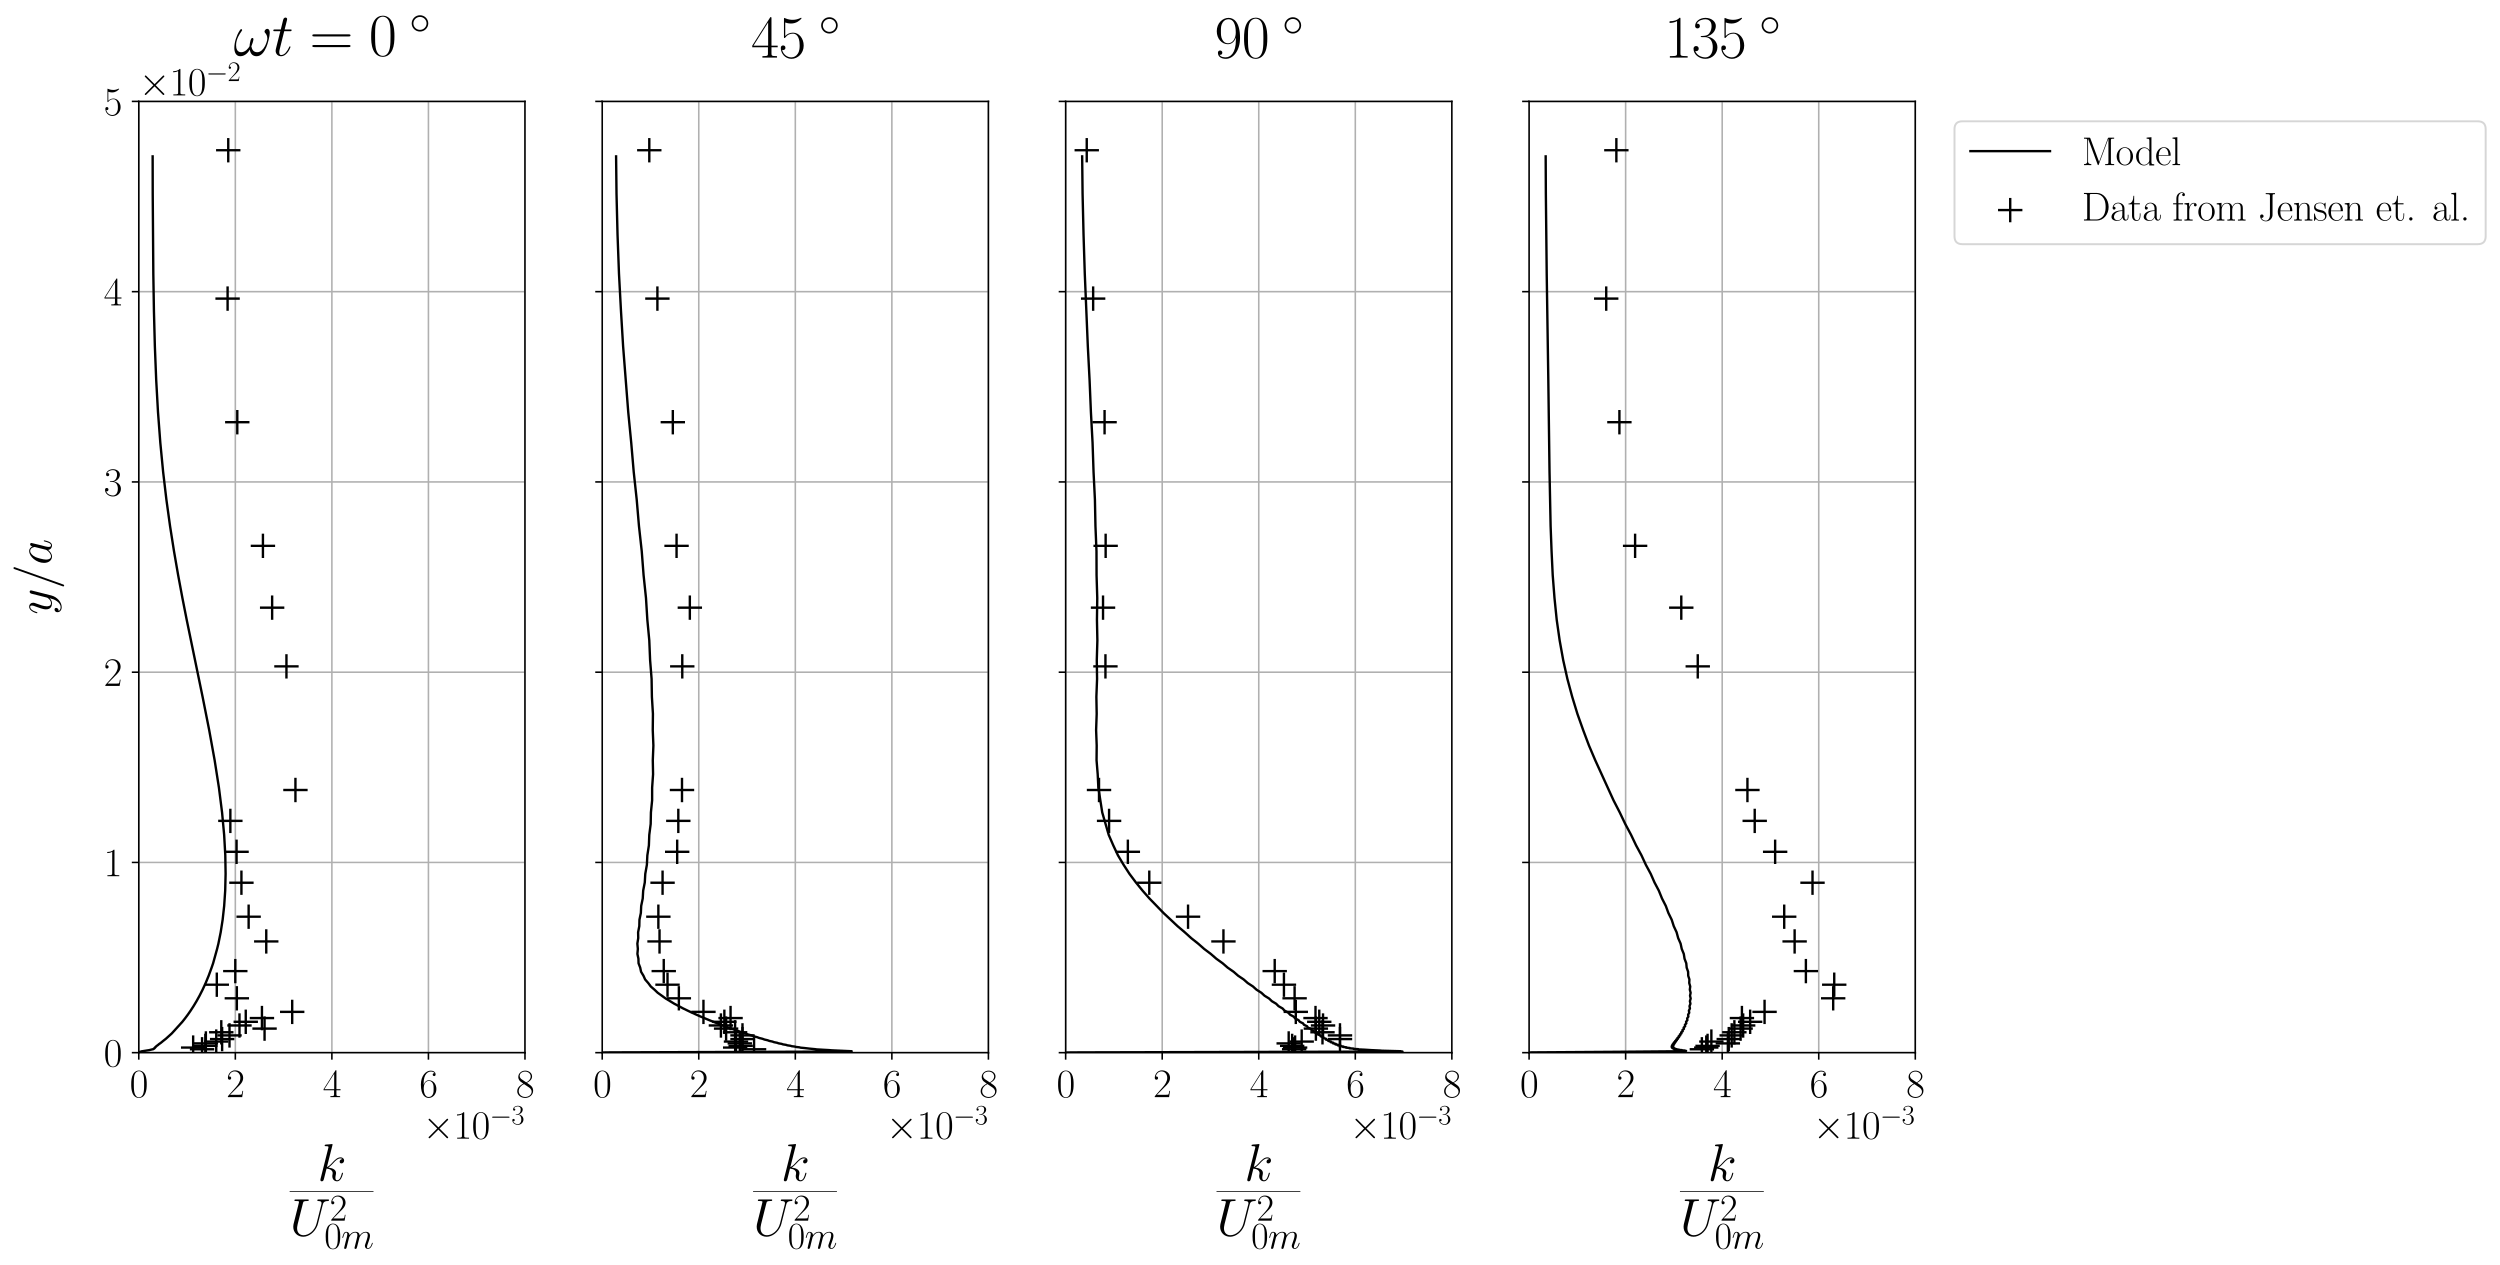 <?xml version="1.0" encoding="utf-8" standalone="no"?>
<!DOCTYPE svg PUBLIC "-//W3C//DTD SVG 1.1//EN"
  "http://www.w3.org/Graphics/SVG/1.1/DTD/svg11.dtd">
<svg xmlns:xlink="http://www.w3.org/1999/xlink" width="1256.397pt" height="635.518pt" viewBox="0 0 1256.397 635.518" xmlns="http://www.w3.org/2000/svg" version="1.1">
 <defs>
  <style type="text/css">*{stroke-linejoin: round; stroke-linecap: butt}</style>
 </defs>
 <g id="figure_1">
  <g id="patch_1">
   <path d="M 0 635.518 
L 1256.397 635.518 
L 1256.397 0 
L 0 0 
z
" style="fill: #ffffff"/>
  </g>
  <g id="axes_1">
   <g id="patch_2">
    <path d="M 69.745 529.039 
L 263.832 529.039 
L 263.832 50.959 
L 69.745 50.959 
z
" style="fill: #ffffff"/>
   </g>
   <g id="matplotlib.axis_1">
    <g id="xtick_1">
     <g id="line2d_1">
      <path d="M 69.745 529.039 
L 69.745 50.959 
" clip-path="url(#p29de8503a1)" style="fill: none; stroke: #b0b0b0; stroke-width: 0.8; stroke-linecap: square"/>
     </g>
     <g id="line2d_2">
      <defs>
       <path id="mbe98ea1a94" d="M 0 0 
L 0 3.5 
" style="stroke: #000000; stroke-width: 0.8"/>
      </defs>
      <g>
       <use xlink:href="#mbe98ea1a94" x="69.745" y="529.039" style="stroke: #000000; stroke-width: 0.8"/>
      </g>
     </g>
     <g id="text_1">
      <!-- $\mathdefault{0}$ -->
      <g transform="translate(65.176 551.376) scale(0.2 -0.2)">
       <defs>
        <path id="CMR17-30" d="M 2688 2025 
C 2688 2416 2682 3080 2413 3591 
C 2176 4039 1798 4198 1466 4198 
C 1158 4198 768 4058 525 3597 
C 269 3118 243 2524 243 2025 
C 243 1661 250 1106 448 619 
C 723 -39 1216 -128 1466 -128 
C 1760 -128 2208 -7 2470 600 
C 2662 1042 2688 1559 2688 2025 
z
M 1466 -26 
C 1056 -26 813 325 723 812 
C 653 1188 653 1738 653 2096 
C 653 2588 653 2997 736 3387 
C 858 3929 1216 4096 1466 4096 
C 1728 4096 2067 3923 2189 3400 
C 2272 3036 2278 2607 2278 2096 
C 2278 1680 2278 1169 2202 792 
C 2067 95 1690 -26 1466 -26 
z
" transform="scale(0.016)"/>
       </defs>
       <use xlink:href="#CMR17-30" transform="scale(0.996)"/>
      </g>
     </g>
    </g>
    <g id="xtick_2">
     <g id="line2d_3">
      <path d="M 118.266 529.039 
L 118.266 50.959 
" clip-path="url(#p29de8503a1)" style="fill: none; stroke: #b0b0b0; stroke-width: 0.8; stroke-linecap: square"/>
     </g>
     <g id="line2d_4">
      <g>
       <use xlink:href="#mbe98ea1a94" x="118.266" y="529.039" style="stroke: #000000; stroke-width: 0.8"/>
      </g>
     </g>
     <g id="text_2">
      <!-- $\mathdefault{2}$ -->
      <g transform="translate(113.697 551.376) scale(0.2 -0.2)">
       <defs>
        <path id="CMR17-32" d="M 2669 989 
L 2554 989 
C 2490 536 2438 459 2413 420 
C 2381 369 1920 369 1830 369 
L 602 369 
C 832 619 1280 1072 1824 1597 
C 2214 1967 2669 2402 2669 3035 
C 2669 3790 2067 4224 1395 4224 
C 691 4224 262 3604 262 3030 
C 262 2780 448 2748 525 2748 
C 589 2748 781 2787 781 3010 
C 781 3207 614 3264 525 3264 
C 486 3264 448 3258 422 3245 
C 544 3790 915 4058 1306 4058 
C 1862 4058 2227 3617 2227 3035 
C 2227 2479 1901 2000 1536 1584 
L 262 146 
L 262 0 
L 2515 0 
L 2669 989 
z
" transform="scale(0.016)"/>
       </defs>
       <use xlink:href="#CMR17-32" transform="scale(0.996)"/>
      </g>
     </g>
    </g>
    <g id="xtick_3">
     <g id="line2d_5">
      <path d="M 166.788 529.039 
L 166.788 50.959 
" clip-path="url(#p29de8503a1)" style="fill: none; stroke: #b0b0b0; stroke-width: 0.8; stroke-linecap: square"/>
     </g>
     <g id="line2d_6">
      <g>
       <use xlink:href="#mbe98ea1a94" x="166.788" y="529.039" style="stroke: #000000; stroke-width: 0.8"/>
      </g>
     </g>
     <g id="text_3">
      <!-- $\mathdefault{4}$ -->
      <g transform="translate(162.219 551.376) scale(0.2 -0.2)">
       <defs>
        <path id="CMR17-34" d="M 2150 4122 
C 2150 4256 2144 4256 2029 4256 
L 128 1254 
L 128 1088 
L 1779 1088 
L 1779 457 
C 1779 224 1766 160 1318 160 
L 1197 160 
L 1197 0 
C 1402 0 1747 0 1965 0 
C 2182 0 2528 0 2733 0 
L 2733 160 
L 2611 160 
C 2163 160 2150 224 2150 457 
L 2150 1088 
L 2803 1088 
L 2803 1254 
L 2150 1254 
L 2150 4122 
z
M 1798 3703 
L 1798 1254 
L 256 1254 
L 1798 3703 
z
" transform="scale(0.016)"/>
       </defs>
       <use xlink:href="#CMR17-34" transform="scale(0.996)"/>
      </g>
     </g>
    </g>
    <g id="xtick_4">
     <g id="line2d_7">
      <path d="M 215.31 529.039 
L 215.31 50.959 
" clip-path="url(#p29de8503a1)" style="fill: none; stroke: #b0b0b0; stroke-width: 0.8; stroke-linecap: square"/>
     </g>
     <g id="line2d_8">
      <g>
       <use xlink:href="#mbe98ea1a94" x="215.31" y="529.039" style="stroke: #000000; stroke-width: 0.8"/>
      </g>
     </g>
     <g id="text_4">
      <!-- $\mathdefault{6}$ -->
      <g transform="translate(210.741 551.376) scale(0.2 -0.2)">
       <defs>
        <path id="CMR17-36" d="M 678 2176 
C 678 3690 1395 4032 1811 4032 
C 1946 4032 2272 4009 2400 3776 
C 2298 3776 2106 3776 2106 3553 
C 2106 3381 2246 3323 2336 3323 
C 2394 3323 2566 3348 2566 3560 
C 2566 3954 2246 4179 1805 4179 
C 1043 4179 243 3390 243 1984 
C 243 253 966 -128 1478 -128 
C 2099 -128 2688 427 2688 1283 
C 2688 2081 2170 2662 1517 2662 
C 1126 2662 838 2407 678 1960 
L 678 2176 
z
M 1478 25 
C 691 25 691 1200 691 1436 
C 691 1896 909 2560 1504 2560 
C 1613 2560 1926 2560 2138 2120 
C 2253 1870 2253 1609 2253 1289 
C 2253 944 2253 690 2118 434 
C 1978 171 1773 25 1478 25 
z
" transform="scale(0.016)"/>
       </defs>
       <use xlink:href="#CMR17-36" transform="scale(0.996)"/>
      </g>
     </g>
    </g>
    <g id="xtick_5">
     <g id="line2d_9">
      <path d="M 263.832 529.039 
L 263.832 50.959 
" clip-path="url(#p29de8503a1)" style="fill: none; stroke: #b0b0b0; stroke-width: 0.8; stroke-linecap: square"/>
     </g>
     <g id="line2d_10">
      <g>
       <use xlink:href="#mbe98ea1a94" x="263.832" y="529.039" style="stroke: #000000; stroke-width: 0.8"/>
      </g>
     </g>
     <g id="text_5">
      <!-- $\mathdefault{8}$ -->
      <g transform="translate(259.263 551.376) scale(0.2 -0.2)">
       <defs>
        <path id="CMR17-38" d="M 1741 2264 
C 2144 2467 2554 2773 2554 3263 
C 2554 3841 1990 4179 1472 4179 
C 890 4179 378 3759 378 3180 
C 378 3021 416 2747 666 2505 
C 730 2442 998 2251 1171 2130 
C 883 1983 211 1634 211 934 
C 211 279 838 -128 1459 -128 
C 2144 -128 2720 362 2720 1010 
C 2720 1590 2330 1857 2074 2029 
L 1741 2264 
z
M 902 2822 
C 851 2854 595 3051 595 3351 
C 595 3739 998 4032 1459 4032 
C 1965 4032 2336 3676 2336 3262 
C 2336 2669 1670 2331 1638 2331 
C 1632 2331 1626 2331 1574 2370 
L 902 2822 
z
M 2080 1519 
C 2176 1449 2483 1240 2483 851 
C 2483 381 2010 25 1472 25 
C 890 25 448 438 448 940 
C 448 1443 838 1862 1280 2060 
L 2080 1519 
z
" transform="scale(0.016)"/>
       </defs>
       <use xlink:href="#CMR17-38" transform="scale(0.996)"/>
      </g>
     </g>
    </g>
    <g id="text_6">
     <!-- $\frac{k}{U_{0m}^2}$ -->
     <g transform="translate(145.561 608.123) scale(0.375 -0.375)">
      <defs>
       <path id="CMMI12-6b" d="M 1798 4257 
C 1805 4283 1818 4321 1818 4352 
C 1818 4416 1754 4416 1741 4416 
C 1734 4416 1504 4393 1389 4377 
C 1280 4377 1184 4358 1069 4358 
C 915 4345 870 4339 870 4224 
C 870 4160 934 4160 998 4160 
C 1325 4160 1325 4103 1325 4040 
C 1325 4015 1325 4002 1293 3888 
L 378 248 
C 352 152 352 140 352 101 
C 352 -38 461 -64 525 -64 
C 704 -64 742 77 794 275 
L 1094 1469 
C 1555 1418 1830 1226 1830 920 
C 1830 881 1830 856 1811 760 
C 1786 664 1786 588 1786 556 
C 1786 185 2029 -64 2355 -64 
C 2650 -64 2803 204 2854 294 
C 2989 530 3072 888 3072 913 
C 3072 945 3046 971 3008 971 
C 2950 971 2944 945 2918 843 
C 2829 511 2694 64 2368 64 
C 2240 64 2157 128 2157 370 
C 2157 492 2182 632 2208 728 
C 2234 843 2234 849 2234 926 
C 2234 1303 1894 1514 1306 1590 
C 1536 1731 1766 1980 1856 2076 
C 2221 2484 2470 2689 2765 2689 
C 2912 2689 2950 2650 2995 2612 
C 2758 2586 2669 2420 2669 2293 
C 2669 2139 2790 2088 2880 2088 
C 3053 2088 3206 2235 3206 2440 
C 3206 2625 3059 2816 2771 2816 
C 2419 2816 2131 2567 1677 2056 
C 1613 1980 1376 1737 1139 1648 
L 1798 4257 
z
" transform="scale(0.016)"/>
       <path id="CMMI12-55" d="M 3238 1474 
C 3014 581 2272 57 1670 57 
C 1210 57 896 363 896 891 
C 896 916 896 1107 966 1387 
L 1594 3887 
C 1651 4103 1664 4167 2118 4167 
C 2234 4167 2298 4167 2298 4282 
C 2298 4352 2240 4352 2202 4352 
C 2086 4352 1952 4352 1830 4352 
L 1075 4352 
C 954 4352 819 4352 698 4352 
C 653 4352 576 4352 576 4231 
C 576 4167 621 4167 742 4167 
C 1126 4167 1126 4116 1126 4046 
C 1126 4008 1082 3824 1050 3715 
L 493 1488 
C 474 1418 435 1246 435 1075 
C 435 374 941 -128 1638 -128 
C 2285 -128 3002 384 3328 1197 
C 3373 1305 3430 1530 3469 1702 
C 3533 1933 3667 2496 3712 2662 
L 3955 3623 
C 4038 3956 4090 4167 4653 4167 
C 4704 4173 4730 4224 4730 4282 
C 4730 4352 4672 4352 4646 4352 
C 4557 4352 4442 4352 4352 4352 
L 4051 4352 
C 3654 4352 3450 4352 3443 4352 
C 3405 4352 3328 4352 3328 4231 
C 3328 4167 3379 4167 3424 4167 
C 3808 4167 3834 4020 3834 3905 
C 3834 3848 3834 3828 3808 3739 
L 3238 1474 
z
" transform="scale(0.016)"/>
       <path id="CMMI12-6d" d="M 1318 1871 
C 1331 1910 1491 2229 1728 2433 
C 1894 2586 2112 2689 2362 2689 
C 2618 2689 2707 2497 2707 2242 
C 2707 2203 2707 2076 2630 1775 
L 2470 1118 
C 2419 926 2298 453 2285 383 
C 2259 287 2221 121 2221 96 
C 2221 6 2291 -64 2387 -64 
C 2579 -64 2611 83 2669 313 
L 3053 1839 
C 3066 1890 3398 2689 4102 2689 
C 4358 2689 4448 2497 4448 2242 
C 4448 1884 4198 1188 4058 805 
C 4000 651 3968 568 3968 453 
C 3968 166 4166 -64 4474 -64 
C 5069 -64 5293 875 5293 913 
C 5293 945 5267 971 5229 971 
C 5171 971 5165 952 5133 843 
C 4986 332 4749 64 4493 64 
C 4429 64 4326 64 4326 269 
C 4326 436 4403 640 4429 710 
C 4544 1018 4832 1773 4832 2145 
C 4832 2528 4608 2816 4122 2816 
C 3693 2816 3347 2574 3091 2197 
C 3072 2542 2861 2816 2381 2816 
C 1811 2816 1510 2415 1395 2255 
C 1376 2618 1114 2816 832 2816 
C 646 2816 499 2727 378 2484 
C 262 2254 173 1865 173 1839 
C 173 1814 198 1782 243 1782 
C 294 1782 301 1788 339 1935 
C 435 2312 557 2689 813 2689 
C 960 2689 1011 2586 1011 2395 
C 1011 2254 947 2005 902 1807 
L 723 1118 
C 698 996 627 709 595 594 
C 550 428 480 128 480 96 
C 480 6 550 -64 646 -64 
C 723 -64 813 -26 864 70 
C 877 102 934 326 966 453 
L 1107 1028 
L 1318 1871 
z
" transform="scale(0.016)"/>
      </defs>
      <use xlink:href="#CMMI12-6b" transform="translate(37.264 39.226) scale(0.697)"/>
      <use xlink:href="#CMMI12-55" transform="translate(0 -34.355) scale(0.697)"/>
      <use xlink:href="#CMR17-32" transform="translate(53.661 -14.209) scale(0.498)"/>
      <use xlink:href="#CMR17-30" transform="translate(46.376 -51.596) scale(0.498)"/>
      <use xlink:href="#CMMI12-6d" transform="translate(69.222 -51.596) scale(0.498)"/>
      <path d="M 0 24.411 
L 112.383 24.411 
L 112.383 25.402 
L 0 25.402 
L 0 24.411 
z
"/>
     </g>
    </g>
    <g id="text_7">
     <!-- $\times\mathdefault{10^{−3}}\mathdefault{}$ -->
     <g transform="translate(212.381 572.256) scale(0.2 -0.2)">
      <defs>
       <path id="CMSY10-2" d="M 2490 1785 
L 1210 3059 
C 1133 3136 1120 3148 1069 3148 
C 1005 3148 941 3091 941 3020 
C 941 2976 954 2963 1024 2892 
L 2304 1606 
L 1024 320 
C 954 249 941 236 941 192 
C 941 121 1005 64 1069 64 
C 1120 64 1133 76 1210 153 
L 2483 1427 
L 3808 102 
C 3821 96 3866 64 3904 64 
C 3981 64 4032 121 4032 192 
C 4032 204 4032 230 4013 262 
C 4006 275 2989 1280 2669 1606 
L 3840 2777 
C 3872 2816 3968 2899 4000 2937 
C 4006 2950 4032 2976 4032 3020 
C 4032 3091 3981 3148 3904 3148 
C 3853 3148 3827 3123 3757 3052 
L 2490 1785 
z
" transform="scale(0.016)"/>
       <path id="CMR17-31" d="M 1702 4058 
C 1702 4192 1696 4192 1606 4192 
C 1357 3916 979 3827 621 3827 
C 602 3827 570 3827 563 3808 
C 557 3795 557 3782 557 3648 
C 755 3648 1088 3686 1344 3839 
L 1344 461 
C 1344 236 1331 160 781 160 
L 589 160 
L 589 0 
C 896 0 1216 0 1523 0 
C 1830 0 2150 0 2458 0 
L 2458 160 
L 2266 160 
C 1715 160 1702 230 1702 458 
L 1702 4058 
z
" transform="scale(0.016)"/>
       <path id="CMSY10-0" d="M 4218 1472 
C 4326 1472 4442 1472 4442 1600 
C 4442 1728 4326 1728 4218 1728 
L 755 1728 
C 646 1728 531 1728 531 1600 
C 531 1472 646 1472 755 1472 
L 4218 1472 
z
" transform="scale(0.016)"/>
       <path id="CMR17-33" d="M 1414 2157 
C 1984 2157 2234 1662 2234 1090 
C 2234 320 1824 25 1453 25 
C 1114 25 563 194 390 693 
C 422 680 454 680 486 680 
C 640 680 755 782 755 948 
C 755 1133 614 1216 486 1216 
C 378 1216 211 1165 211 926 
C 211 335 787 -128 1466 -128 
C 2176 -128 2720 430 2720 1085 
C 2720 1707 2208 2157 1600 2227 
C 2086 2328 2554 2756 2554 3329 
C 2554 3820 2048 4179 1472 4179 
C 890 4179 378 3829 378 3329 
C 378 3110 544 3072 627 3072 
C 762 3072 877 3155 877 3321 
C 877 3486 762 3569 627 3569 
C 602 3569 570 3569 544 3557 
C 730 3959 1235 4032 1459 4032 
C 1683 4032 2106 3925 2106 3320 
C 2106 3143 2080 2828 1862 2550 
C 1670 2304 1453 2304 1242 2284 
C 1210 2284 1062 2269 1037 2269 
C 992 2263 966 2257 966 2208 
C 966 2163 973 2157 1101 2157 
L 1414 2157 
z
" transform="scale(0.016)"/>
      </defs>
      <use xlink:href="#CMSY10-2" transform="scale(0.996)"/>
      <use xlink:href="#CMR17-31" transform="translate(77.487 0) scale(0.996)"/>
      <use xlink:href="#CMR17-30" transform="translate(123.178 0) scale(0.996)"/>
      <use xlink:href="#CMSY10-0" transform="translate(168.868 36.154) scale(0.697)"/>
      <use xlink:href="#CMR17-33" transform="translate(223.109 36.154) scale(0.697)"/>
     </g>
    </g>
   </g>
   <g id="matplotlib.axis_2">
    <g id="ytick_1">
     <g id="line2d_11">
      <path d="M 69.745 529.039 
L 263.832 529.039 
" clip-path="url(#p29de8503a1)" style="fill: none; stroke: #b0b0b0; stroke-width: 0.8; stroke-linecap: square"/>
     </g>
     <g id="line2d_12">
      <defs>
       <path id="m5ec6dc4fb6" d="M 0 0 
L -3.5 0 
" style="stroke: #000000; stroke-width: 0.8"/>
      </defs>
      <g>
       <use xlink:href="#m5ec6dc4fb6" x="69.745" y="529.039" style="stroke: #000000; stroke-width: 0.8"/>
      </g>
     </g>
     <g id="text_8">
      <!-- $\mathdefault{0}$ -->
      <g transform="translate(52.107 535.958) scale(0.2 -0.2)">
       <use xlink:href="#CMR17-30" transform="scale(0.996)"/>
      </g>
     </g>
    </g>
    <g id="ytick_2">
     <g id="line2d_13">
      <path d="M 69.745 433.423 
L 263.832 433.423 
" clip-path="url(#p29de8503a1)" style="fill: none; stroke: #b0b0b0; stroke-width: 0.8; stroke-linecap: square"/>
     </g>
     <g id="line2d_14">
      <g>
       <use xlink:href="#m5ec6dc4fb6" x="69.745" y="433.423" style="stroke: #000000; stroke-width: 0.8"/>
      </g>
     </g>
     <g id="text_9">
      <!-- $\mathdefault{1}$ -->
      <g transform="translate(52.107 440.342) scale(0.2 -0.2)">
       <use xlink:href="#CMR17-31" transform="scale(0.996)"/>
      </g>
     </g>
    </g>
    <g id="ytick_3">
     <g id="line2d_15">
      <path d="M 69.745 337.807 
L 263.832 337.807 
" clip-path="url(#p29de8503a1)" style="fill: none; stroke: #b0b0b0; stroke-width: 0.8; stroke-linecap: square"/>
     </g>
     <g id="line2d_16">
      <g>
       <use xlink:href="#m5ec6dc4fb6" x="69.745" y="337.807" style="stroke: #000000; stroke-width: 0.8"/>
      </g>
     </g>
     <g id="text_10">
      <!-- $\mathdefault{2}$ -->
      <g transform="translate(52.107 344.726) scale(0.2 -0.2)">
       <use xlink:href="#CMR17-32" transform="scale(0.996)"/>
      </g>
     </g>
    </g>
    <g id="ytick_4">
     <g id="line2d_17">
      <path d="M 69.745 242.191 
L 263.832 242.191 
" clip-path="url(#p29de8503a1)" style="fill: none; stroke: #b0b0b0; stroke-width: 0.8; stroke-linecap: square"/>
     </g>
     <g id="line2d_18">
      <g>
       <use xlink:href="#m5ec6dc4fb6" x="69.745" y="242.191" style="stroke: #000000; stroke-width: 0.8"/>
      </g>
     </g>
     <g id="text_11">
      <!-- $\mathdefault{3}$ -->
      <g transform="translate(52.107 249.11) scale(0.2 -0.2)">
       <use xlink:href="#CMR17-33" transform="scale(0.996)"/>
      </g>
     </g>
    </g>
    <g id="ytick_5">
     <g id="line2d_19">
      <path d="M 69.745 146.575 
L 263.832 146.575 
" clip-path="url(#p29de8503a1)" style="fill: none; stroke: #b0b0b0; stroke-width: 0.8; stroke-linecap: square"/>
     </g>
     <g id="line2d_20">
      <g>
       <use xlink:href="#m5ec6dc4fb6" x="69.745" y="146.575" style="stroke: #000000; stroke-width: 0.8"/>
      </g>
     </g>
     <g id="text_12">
      <!-- $\mathdefault{4}$ -->
      <g transform="translate(52.107 153.494) scale(0.2 -0.2)">
       <use xlink:href="#CMR17-34" transform="scale(0.996)"/>
      </g>
     </g>
    </g>
    <g id="ytick_6">
     <g id="line2d_21">
      <path d="M 69.745 50.959 
L 263.832 50.959 
" clip-path="url(#p29de8503a1)" style="fill: none; stroke: #b0b0b0; stroke-width: 0.8; stroke-linecap: square"/>
     </g>
     <g id="line2d_22">
      <g>
       <use xlink:href="#m5ec6dc4fb6" x="69.745" y="50.959" style="stroke: #000000; stroke-width: 0.8"/>
      </g>
     </g>
     <g id="text_13">
      <!-- $\mathdefault{5}$ -->
      <g transform="translate(52.107 57.878) scale(0.2 -0.2)">
       <defs>
        <path id="CMR17-35" d="M 730 3692 
C 794 3666 1056 3584 1325 3584 
C 1920 3584 2246 3911 2432 4100 
C 2432 4157 2432 4192 2394 4192 
C 2387 4192 2374 4192 2323 4163 
C 2099 4058 1837 3973 1517 3973 
C 1325 3973 1037 3999 723 4139 
C 653 4171 640 4171 634 4171 
C 602 4171 595 4164 595 4037 
L 595 2203 
C 595 2089 595 2057 659 2057 
C 691 2057 704 2070 736 2114 
C 941 2401 1222 2522 1542 2522 
C 1766 2522 2246 2382 2246 1289 
C 2246 1085 2246 715 2054 421 
C 1894 159 1645 25 1370 25 
C 947 25 518 320 403 814 
C 429 807 480 795 506 795 
C 589 795 749 840 749 1038 
C 749 1210 627 1280 506 1280 
C 358 1280 262 1190 262 1011 
C 262 454 704 -128 1382 -128 
C 2042 -128 2669 440 2669 1264 
C 2669 2030 2170 2624 1549 2624 
C 1222 2624 947 2503 730 2274 
L 730 3692 
z
" transform="scale(0.016)"/>
       </defs>
       <use xlink:href="#CMR17-35" transform="scale(0.996)"/>
      </g>
     </g>
    </g>
    <g id="text_14">
     <!-- $y/a$ -->
     <g transform="translate(25.88 308.89) rotate(-90) scale(0.25 -0.25)">
      <defs>
       <path id="CMMI12-79" d="M 1683 -700 
C 1510 -939 1261 -1152 947 -1152 
C 870 -1152 563 -1152 467 -889 
C 486 -895 518 -895 531 -895 
C 723 -895 851 -729 851 -582 
C 851 -435 730 -384 634 -384 
C 531 -384 307 -458 307 -759 
C 307 -1071 582 -1286 947 -1286 
C 1587 -1286 2234 -700 2413 6 
L 3040 2485 
C 3046 2517 3059 2556 3059 2594 
C 3059 2689 2982 2753 2886 2753 
C 2829 2753 2694 2727 2643 2535 
L 2170 658 
C 2138 543 2138 530 2086 460 
C 1958 281 1747 64 1440 64 
C 1082 64 1050 415 1050 588 
C 1050 952 1222 1443 1395 1903 
C 1466 2088 1504 2178 1504 2305 
C 1504 2574 1312 2816 998 2816 
C 410 2816 173 1890 173 1839 
C 173 1814 198 1782 243 1782 
C 301 1782 307 1807 333 1897 
C 486 2433 730 2689 979 2689 
C 1037 2689 1146 2689 1146 2478 
C 1146 2312 1075 2127 979 1884 
C 666 1047 666 837 666 683 
C 666 77 1101 -64 1421 -64 
C 1606 -64 1837 -6 2061 230 
L 2067 224 
C 1971 -147 1907 -392 1683 -700 
z
" transform="scale(0.016)"/>
       <path id="CMMI12-3d" d="M 2746 4562 
C 2746 4569 2784 4666 2784 4678 
C 2784 4755 2720 4800 2669 4800 
C 2637 4800 2579 4800 2528 4659 
L 384 -1363 
C 384 -1370 346 -1465 346 -1478 
C 346 -1555 410 -1600 461 -1600 
C 499 -1600 557 -1593 602 -1459 
L 2746 4562 
z
" transform="scale(0.016)"/>
       <path id="CMMI12-61" d="M 1926 760 
C 1894 651 1894 639 1805 517 
C 1664 338 1382 64 1082 64 
C 819 64 672 300 672 677 
C 672 1028 870 1743 992 2012 
C 1210 2459 1510 2689 1760 2689 
C 2182 2689 2266 2165 2266 2114 
C 2266 2108 2246 2024 2240 2012 
L 1926 760 
z
M 2336 2395 
C 2266 2561 2093 2816 1760 2816 
C 1037 2816 256 1884 256 939 
C 256 307 627 -64 1062 -64 
C 1414 -64 1715 211 1894 422 
C 1958 45 2259 -64 2451 -64 
C 2643 -64 2797 51 2912 281 
C 3014 498 3104 888 3104 913 
C 3104 945 3078 971 3040 971 
C 2982 971 2976 939 2950 843 
C 2854 466 2733 64 2470 64 
C 2285 64 2272 230 2272 358 
C 2272 505 2291 575 2349 824 
C 2394 984 2426 1124 2477 1309 
C 2714 2267 2771 2497 2771 2535 
C 2771 2625 2701 2695 2605 2695 
C 2400 2695 2349 2472 2336 2395 
z
" transform="scale(0.016)"/>
      </defs>
      <use xlink:href="#CMMI12-79" transform="scale(0.996)"/>
      <use xlink:href="#CMMI12-3d" transform="translate(51.139 0) scale(0.996)"/>
      <use xlink:href="#CMMI12-61" transform="translate(99.914 0) scale(0.996)"/>
     </g>
    </g>
    <g id="text_15">
     <!-- $\times\mathdefault{10^{−2}}\mathdefault{}$ -->
     <g transform="translate(69.745 47.959) scale(0.2 -0.2)">
      <use xlink:href="#CMSY10-2" transform="scale(0.996)"/>
      <use xlink:href="#CMR17-31" transform="translate(77.487 0) scale(0.996)"/>
      <use xlink:href="#CMR17-30" transform="translate(123.178 0) scale(0.996)"/>
      <use xlink:href="#CMSY10-0" transform="translate(168.868 36.154) scale(0.697)"/>
      <use xlink:href="#CMR17-32" transform="translate(223.109 36.154) scale(0.697)"/>
     </g>
    </g>
   </g>
   <g id="line2d_23">
    <path d="M 69.745 529.039 
L 69.745 528.894 
L 71.028 528.382 
L 75.097 527.738 
L 75.467 527.627 
L 76.477 527.387 
L 77.054 527.258 
L 77.108 527.123 
L 77.511 526.981 
L 77.492 526.832 
L 77.809 526.675 
L 77.795 526.51 
L 78.097 526.338 
L 78.134 526.156 
L 78.46 525.966 
L 78.566 525.766 
L 79.495 525.104 
L 79.724 524.861 
L 80.866 524.057 
L 81.993 523.126 
L 83.368 522.047 
L 84.743 520.8 
L 86.34 519.355 
L 91.649 513.505 
L 92.984 511.818 
L 94.367 509.958 
L 95.794 507.908 
L 97.261 505.647 
L 98.761 503.154 
L 100.283 500.406 
L 101.818 497.376 
L 103.352 494.036 
L 104.868 490.353 
L 106.348 486.293 
L 107.1 484.109 
L 109.104 476.882 
L 109.761 474.227 
L 110.91 468.514 
L 111.89 462.216 
L 112.659 455.271 
L 113.173 447.615 
L 113.379 439.174 
L 113.224 429.868 
L 112.649 419.609 
L 111.599 408.297 
L 110.02 395.826 
L 107.87 382.077 
L 105.13 366.919 
L 101.816 350.206 
L 93.824 311.467 
L 91.672 300.542 
L 89.533 289.071 
L 87.445 277.027 
L 85.458 264.38 
L 83.624 251.1 
L 81.979 237.157 
L 80.569 222.517 
L 79.404 207.144 
L 78.499 191.003 
L 77.826 174.055 
L 77.359 156.26 
L 77.05 137.575 
L 76.752 97.355 
L 76.712 78.607 
L 76.712 78.607 
" clip-path="url(#p29de8503a1)" style="fill: none; stroke: #000000; stroke-width: 1.2; stroke-linecap: square"/>
   </g>
   <g id="PathCollection_1">
    <defs>
     <path id="m7acd87ded2" d="M -6.124 0 
L 6.124 0 
M 0 6.124 
L 0 -6.124 
" style="stroke: #000000; stroke-width: 1.2"/>
    </defs>
    <g clip-path="url(#p29de8503a1)">
     <use xlink:href="#m7acd87ded2" x="101.544" y="527.331" style="stroke: #000000; stroke-width: 1.2"/>
     <use xlink:href="#m7acd87ded2" x="97.073" y="526.461" style="stroke: #000000; stroke-width: 1.2"/>
     <use xlink:href="#m7acd87ded2" x="103.196" y="525.622" style="stroke: #000000; stroke-width: 1.2"/>
     <use xlink:href="#m7acd87ded2" x="103.46" y="524.38" style="stroke: #000000; stroke-width: 1.2"/>
     <use xlink:href="#m7acd87ded2" x="108.672" y="523.448" style="stroke: #000000; stroke-width: 1.2"/>
     <use xlink:href="#m7acd87ded2" x="111.633" y="522.205" style="stroke: #000000; stroke-width: 1.2"/>
     <use xlink:href="#m7acd87ded2" x="115.338" y="520.341" style="stroke: #000000; stroke-width: 1.2"/>
     <use xlink:href="#m7acd87ded2" x="111.207" y="518.788" style="stroke: #000000; stroke-width: 1.2"/>
     <use xlink:href="#m7acd87ded2" x="132.957" y="516.924" style="stroke: #000000; stroke-width: 1.2"/>
     <use xlink:href="#m7acd87ded2" x="120.349" y="515.371" style="stroke: #000000; stroke-width: 1.2"/>
     <use xlink:href="#m7acd87ded2" x="123.507" y="513.507" style="stroke: #000000; stroke-width: 1.2"/>
     <use xlink:href="#m7acd87ded2" x="131.64" y="511.643" style="stroke: #000000; stroke-width: 1.2"/>
     <use xlink:href="#m7acd87ded2" x="146.846" y="508.537" style="stroke: #000000; stroke-width: 1.2"/>
     <use xlink:href="#m7acd87ded2" x="119.025" y="501.703" style="stroke: #000000; stroke-width: 1.2"/>
     <use xlink:href="#m7acd87ded2" x="108.956" y="494.869" style="stroke: #000000; stroke-width: 1.2"/>
     <use xlink:href="#m7acd87ded2" x="118.252" y="488.035" style="stroke: #000000; stroke-width: 1.2"/>
     <use xlink:href="#m7acd87ded2" x="133.809" y="473.124" style="stroke: #000000; stroke-width: 1.2"/>
     <use xlink:href="#m7acd87ded2" x="124.954" y="460.698" style="stroke: #000000; stroke-width: 1.2"/>
     <use xlink:href="#m7acd87ded2" x="121.331" y="443.613" style="stroke: #000000; stroke-width: 1.2"/>
     <use xlink:href="#m7acd87ded2" x="118.887" y="428.08" style="stroke: #000000; stroke-width: 1.2"/>
     <use xlink:href="#m7acd87ded2" x="115.768" y="412.548" style="stroke: #000000; stroke-width: 1.2"/>
     <use xlink:href="#m7acd87ded2" x="148.474" y="397.016" style="stroke: #000000; stroke-width: 1.2"/>
     <use xlink:href="#m7acd87ded2" x="143.956" y="334.887" style="stroke: #000000; stroke-width: 1.2"/>
     <use xlink:href="#m7acd87ded2" x="136.765" y="305.376" style="stroke: #000000; stroke-width: 1.2"/>
     <use xlink:href="#m7acd87ded2" x="132.137" y="274.312" style="stroke: #000000; stroke-width: 1.2"/>
     <use xlink:href="#m7acd87ded2" x="119.249" y="212.183" style="stroke: #000000; stroke-width: 1.2"/>
     <use xlink:href="#m7acd87ded2" x="114.38" y="150.055" style="stroke: #000000; stroke-width: 1.2"/>
     <use xlink:href="#m7acd87ded2" x="114.708" y="75.5" style="stroke: #000000; stroke-width: 1.2"/>
    </g>
   </g>
   <g id="patch_3">
    <path d="M 69.745 529.039 
L 69.745 50.959 
" style="fill: none; stroke: #000000; stroke-width: 0.8; stroke-linejoin: miter; stroke-linecap: square"/>
   </g>
   <g id="patch_4">
    <path d="M 263.832 529.039 
L 263.832 50.959 
" style="fill: none; stroke: #000000; stroke-width: 0.8; stroke-linejoin: miter; stroke-linecap: square"/>
   </g>
   <g id="patch_5">
    <path d="M 69.745 529.039 
L 263.832 529.039 
" style="fill: none; stroke: #000000; stroke-width: 0.8; stroke-linejoin: miter; stroke-linecap: square"/>
   </g>
   <g id="patch_6">
    <path d="M 69.745 50.959 
L 263.832 50.959 
" style="fill: none; stroke: #000000; stroke-width: 0.8; stroke-linejoin: miter; stroke-linecap: square"/>
   </g>
   <g id="text_16">
    <!-- $\omega t = 0\:\unit{\degree}$ -->
    <g transform="translate(117.392 27.955) scale(0.3 -0.3)">
     <defs>
      <path id="CMMI12-21" d="M 3802 2395 
C 3802 2580 3750 2816 3526 2816 
C 3398 2816 3251 2657 3251 2529 
C 3251 2472 3277 2434 3328 2376 
C 3424 2268 3546 2096 3546 1797 
C 3546 1567 3405 1204 3302 1007 
C 3123 656 2829 357 2496 357 
C 2093 357 1939 615 1869 975 
C 1939 1143 2086 1560 2086 1728 
C 2086 1798 2061 1856 1978 1856 
C 1933 1856 1882 1831 1850 1779 
C 1760 1638 1677 1129 1683 994 
C 1562 756 1216 357 806 357 
C 378 357 262 733 262 1096 
C 262 1758 678 2338 794 2497 
C 858 2593 902 2657 902 2669 
C 902 2714 877 2784 819 2784 
C 717 2784 685 2701 634 2625 
C 307 2121 77 1414 77 803 
C 77 408 224 -64 704 -64 
C 1235 -64 1568 391 1702 634 
C 1754 275 1946 -64 2413 -64 
C 2899 -64 3206 363 3437 879 
C 3603 1249 3802 2045 3802 2395 
z
" transform="scale(0.016)"/>
      <path id="CMMI12-74" d="M 1286 2566 
L 1875 2566 
C 1997 2566 2061 2566 2061 2681 
C 2061 2752 2022 2752 1894 2752 
L 1331 2752 
L 1568 3692 
C 1594 3781 1594 3794 1594 3840 
C 1594 3943 1510 4000 1427 4000 
C 1376 4000 1229 3981 1178 3775 
L 928 2752 
L 326 2752 
C 198 2752 141 2752 141 2630 
C 141 2566 186 2566 307 2566 
L 877 2566 
L 454 881 
C 403 658 384 594 384 511 
C 384 211 595 -64 954 -64 
C 1600 -64 1946 868 1946 912 
C 1946 951 1920 970 1882 970 
C 1869 970 1843 970 1830 944 
C 1824 938 1818 931 1773 829 
C 1638 511 1344 64 973 64 
C 781 64 768 224 768 364 
C 768 370 768 492 787 568 
L 1286 2566 
z
" transform="scale(0.016)"/>
      <path id="CMR17-3d" d="M 4115 2017 
C 4211 2017 4307 2017 4307 2125 
C 4307 2240 4198 2240 4090 2240 
L 512 2240 
C 403 2240 294 2240 294 2125 
C 294 2017 390 2017 486 2017 
L 4115 2017 
z
M 4090 896 
C 4198 896 4307 896 4307 1011 
C 4307 1119 4211 1119 4115 1119 
L 486 1119 
C 390 1119 294 1119 294 1011 
C 294 896 403 896 512 896 
L 4090 896 
z
" transform="scale(0.016)"/>
      <path id="CMSY10-e" d="M 2842 1600 
C 2842 2277 2272 2828 1600 2828 
C 909 2828 352 2264 352 1600 
C 352 930 909 372 1600 372 
C 2272 372 2842 923 2842 1600 
z
M 1600 628 
C 1043 628 608 1070 608 1600 
C 608 2130 1050 2572 1600 2572 
C 2131 2572 2586 2142 2586 1600 
C 2586 1058 2131 628 1600 628 
z
" transform="scale(0.016)"/>
     </defs>
     <use xlink:href="#CMMI12-21" transform="scale(0.996)"/>
     <use xlink:href="#CMMI12-74" transform="translate(64.318 0) scale(0.996)"/>
     <use xlink:href="#CMR17-3d" transform="translate(127.219 0) scale(0.996)"/>
     <use xlink:href="#CMR17-30" transform="translate(226.607 0) scale(0.996)"/>
     <use xlink:href="#CMSY10-e" transform="translate(294.437 36.154) scale(0.697)"/>
    </g>
   </g>
  </g>
  <g id="axes_2">
   <g id="patch_7">
    <path d="M 302.649 529.039 
L 496.736 529.039 
L 496.736 50.959 
L 302.649 50.959 
z
" style="fill: #ffffff"/>
   </g>
   <g id="matplotlib.axis_3">
    <g id="xtick_6">
     <g id="line2d_24">
      <path d="M 302.649 529.039 
L 302.649 50.959 
" clip-path="url(#p9c732f606e)" style="fill: none; stroke: #b0b0b0; stroke-width: 0.8; stroke-linecap: square"/>
     </g>
     <g id="line2d_25">
      <g>
       <use xlink:href="#mbe98ea1a94" x="302.649" y="529.039" style="stroke: #000000; stroke-width: 0.8"/>
      </g>
     </g>
     <g id="text_17">
      <!-- $\mathdefault{0}$ -->
      <g transform="translate(298.08 551.376) scale(0.2 -0.2)">
       <use xlink:href="#CMR17-30" transform="scale(0.996)"/>
      </g>
     </g>
    </g>
    <g id="xtick_7">
     <g id="line2d_26">
      <path d="M 351.171 529.039 
L 351.171 50.959 
" clip-path="url(#p9c732f606e)" style="fill: none; stroke: #b0b0b0; stroke-width: 0.8; stroke-linecap: square"/>
     </g>
     <g id="line2d_27">
      <g>
       <use xlink:href="#mbe98ea1a94" x="351.171" y="529.039" style="stroke: #000000; stroke-width: 0.8"/>
      </g>
     </g>
     <g id="text_18">
      <!-- $\mathdefault{2}$ -->
      <g transform="translate(346.602 551.376) scale(0.2 -0.2)">
       <use xlink:href="#CMR17-32" transform="scale(0.996)"/>
      </g>
     </g>
    </g>
    <g id="xtick_8">
     <g id="line2d_28">
      <path d="M 399.693 529.039 
L 399.693 50.959 
" clip-path="url(#p9c732f606e)" style="fill: none; stroke: #b0b0b0; stroke-width: 0.8; stroke-linecap: square"/>
     </g>
     <g id="line2d_29">
      <g>
       <use xlink:href="#mbe98ea1a94" x="399.693" y="529.039" style="stroke: #000000; stroke-width: 0.8"/>
      </g>
     </g>
     <g id="text_19">
      <!-- $\mathdefault{4}$ -->
      <g transform="translate(395.123 551.376) scale(0.2 -0.2)">
       <use xlink:href="#CMR17-34" transform="scale(0.996)"/>
      </g>
     </g>
    </g>
    <g id="xtick_9">
     <g id="line2d_30">
      <path d="M 448.214 529.039 
L 448.214 50.959 
" clip-path="url(#p9c732f606e)" style="fill: none; stroke: #b0b0b0; stroke-width: 0.8; stroke-linecap: square"/>
     </g>
     <g id="line2d_31">
      <g>
       <use xlink:href="#mbe98ea1a94" x="448.214" y="529.039" style="stroke: #000000; stroke-width: 0.8"/>
      </g>
     </g>
     <g id="text_20">
      <!-- $\mathdefault{6}$ -->
      <g transform="translate(443.645 551.376) scale(0.2 -0.2)">
       <use xlink:href="#CMR17-36" transform="scale(0.996)"/>
      </g>
     </g>
    </g>
    <g id="xtick_10">
     <g id="line2d_32">
      <path d="M 496.736 529.039 
L 496.736 50.959 
" clip-path="url(#p9c732f606e)" style="fill: none; stroke: #b0b0b0; stroke-width: 0.8; stroke-linecap: square"/>
     </g>
     <g id="line2d_33">
      <g>
       <use xlink:href="#mbe98ea1a94" x="496.736" y="529.039" style="stroke: #000000; stroke-width: 0.8"/>
      </g>
     </g>
     <g id="text_21">
      <!-- $\mathdefault{8}$ -->
      <g transform="translate(492.167 551.376) scale(0.2 -0.2)">
       <use xlink:href="#CMR17-38" transform="scale(0.996)"/>
      </g>
     </g>
    </g>
    <g id="text_22">
     <!-- $\frac{k}{U_{0m}^2}$ -->
     <g transform="translate(378.465 608.123) scale(0.375 -0.375)">
      <use xlink:href="#CMMI12-6b" transform="translate(37.264 39.226) scale(0.697)"/>
      <use xlink:href="#CMMI12-55" transform="translate(0 -34.355) scale(0.697)"/>
      <use xlink:href="#CMR17-32" transform="translate(53.661 -14.209) scale(0.498)"/>
      <use xlink:href="#CMR17-30" transform="translate(46.376 -51.596) scale(0.498)"/>
      <use xlink:href="#CMMI12-6d" transform="translate(69.222 -51.596) scale(0.498)"/>
      <path d="M 0 24.411 
L 112.383 24.411 
L 112.383 25.402 
L 0 25.402 
L 0 24.411 
z
"/>
     </g>
    </g>
    <g id="text_23">
     <!-- $\times\mathdefault{10^{−3}}\mathdefault{}$ -->
     <g transform="translate(445.286 572.256) scale(0.2 -0.2)">
      <use xlink:href="#CMSY10-2" transform="scale(0.996)"/>
      <use xlink:href="#CMR17-31" transform="translate(77.487 0) scale(0.996)"/>
      <use xlink:href="#CMR17-30" transform="translate(123.178 0) scale(0.996)"/>
      <use xlink:href="#CMSY10-0" transform="translate(168.868 36.154) scale(0.697)"/>
      <use xlink:href="#CMR17-33" transform="translate(223.109 36.154) scale(0.697)"/>
     </g>
    </g>
   </g>
   <g id="matplotlib.axis_4">
    <g id="ytick_7">
     <g id="line2d_34">
      <path d="M 302.649 529.039 
L 496.736 529.039 
" clip-path="url(#p9c732f606e)" style="fill: none; stroke: #b0b0b0; stroke-width: 0.8; stroke-linecap: square"/>
     </g>
     <g id="line2d_35">
      <g>
       <use xlink:href="#m5ec6dc4fb6" x="302.649" y="529.039" style="stroke: #000000; stroke-width: 0.8"/>
      </g>
     </g>
    </g>
    <g id="ytick_8">
     <g id="line2d_36">
      <path d="M 302.649 433.423 
L 496.736 433.423 
" clip-path="url(#p9c732f606e)" style="fill: none; stroke: #b0b0b0; stroke-width: 0.8; stroke-linecap: square"/>
     </g>
     <g id="line2d_37">
      <g>
       <use xlink:href="#m5ec6dc4fb6" x="302.649" y="433.423" style="stroke: #000000; stroke-width: 0.8"/>
      </g>
     </g>
    </g>
    <g id="ytick_9">
     <g id="line2d_38">
      <path d="M 302.649 337.807 
L 496.736 337.807 
" clip-path="url(#p9c732f606e)" style="fill: none; stroke: #b0b0b0; stroke-width: 0.8; stroke-linecap: square"/>
     </g>
     <g id="line2d_39">
      <g>
       <use xlink:href="#m5ec6dc4fb6" x="302.649" y="337.807" style="stroke: #000000; stroke-width: 0.8"/>
      </g>
     </g>
    </g>
    <g id="ytick_10">
     <g id="line2d_40">
      <path d="M 302.649 242.191 
L 496.736 242.191 
" clip-path="url(#p9c732f606e)" style="fill: none; stroke: #b0b0b0; stroke-width: 0.8; stroke-linecap: square"/>
     </g>
     <g id="line2d_41">
      <g>
       <use xlink:href="#m5ec6dc4fb6" x="302.649" y="242.191" style="stroke: #000000; stroke-width: 0.8"/>
      </g>
     </g>
    </g>
    <g id="ytick_11">
     <g id="line2d_42">
      <path d="M 302.649 146.575 
L 496.736 146.575 
" clip-path="url(#p9c732f606e)" style="fill: none; stroke: #b0b0b0; stroke-width: 0.8; stroke-linecap: square"/>
     </g>
     <g id="line2d_43">
      <g>
       <use xlink:href="#m5ec6dc4fb6" x="302.649" y="146.575" style="stroke: #000000; stroke-width: 0.8"/>
      </g>
     </g>
    </g>
    <g id="ytick_12">
     <g id="line2d_44">
      <path d="M 302.649 50.959 
L 496.736 50.959 
" clip-path="url(#p9c732f606e)" style="fill: none; stroke: #b0b0b0; stroke-width: 0.8; stroke-linecap: square"/>
     </g>
     <g id="line2d_45">
      <g>
       <use xlink:href="#m5ec6dc4fb6" x="302.649" y="50.959" style="stroke: #000000; stroke-width: 0.8"/>
      </g>
     </g>
    </g>
   </g>
   <g id="line2d_46">
    <path d="M 302.649 529.039 
L 302.661 528.993 
L 303.602 528.945 
L 306.823 528.894 
L 371.667 528.663 
L 423.917 528.458 
L 428.011 528.303 
L 417.938 527.844 
L 416.71 527.738 
L 410.493 527.387 
L 409.612 527.258 
L 406.714 526.981 
L 404.112 526.675 
L 402.329 526.51 
L 401.71 526.338 
L 400.038 526.156 
L 399.433 525.966 
L 397.836 525.766 
L 397.22 525.556 
L 395.67 525.336 
L 395.024 525.104 
L 393.498 524.861 
L 392.808 524.606 
L 391.288 524.338 
L 390.541 524.057 
L 389.012 523.761 
L 388.196 523.451 
L 386.646 523.126 
L 385.751 522.784 
L 384.169 522.424 
L 383.186 522.047 
L 381.562 521.652 
L 380.482 521.236 
L 378.806 520.8 
L 377.62 520.341 
L 375.884 519.86 
L 374.585 519.355 
L 372.783 518.824 
L 371.362 518.267 
L 369.488 517.682 
L 367.938 517.068 
L 365.99 516.424 
L 360.463 514.289 
L 356.415 512.682 
L 352.179 510.911 
L 347.795 508.958 
L 343.324 506.805 
L 338.862 504.431 
L 334.543 501.814 
L 330.539 498.928 
L 328.921 497.376 
L 327.04 495.747 
L 325.78 494.036 
L 324.217 492.24 
L 323.369 490.353 
L 322.174 488.373 
L 321.74 486.293 
L 320.91 484.109 
L 320.843 481.817 
L 320.334 479.409 
L 320.56 476.882 
L 320.307 474.227 
L 320.75 471.441 
L 320.689 468.514 
L 321.287 465.442 
L 321.364 462.216 
L 322.068 458.828 
L 322.239 455.271 
L 323.009 451.537 
L 323.236 447.615 
L 324.04 443.498 
L 324.288 439.174 
L 325.092 434.635 
L 325.331 429.868 
L 326.103 424.864 
L 326.298 419.609 
L 327.005 414.091 
L 327.124 408.297 
L 327.73 402.214 
L 327.738 395.826 
L 328.207 389.119 
L 328.069 382.077 
L 328.365 374.683 
L 328.049 366.919 
L 328.136 358.766 
L 327.616 350.206 
L 327.464 341.218 
L 326.717 331.781 
L 326.306 321.872 
L 325.323 311.467 
L 324.646 300.542 
L 323.439 289.071 
L 322.511 277.027 
L 321.118 264.38 
L 319.985 251.1 
L 318.481 237.157 
L 317.228 222.517 
L 315.73 207.144 
L 313.149 174.055 
L 312.077 156.26 
L 311.076 137.575 
L 310.348 117.955 
L 309.831 97.355 
L 309.622 78.607 
L 309.622 78.607 
" clip-path="url(#p9c732f606e)" style="fill: none; stroke: #000000; stroke-width: 1.2; stroke-linecap: square"/>
   </g>
   <g id="PathCollection_2">
    <g clip-path="url(#p9c732f606e)">
     <use xlink:href="#m7acd87ded2" x="378.962" y="527.331" style="stroke: #000000; stroke-width: 1.2"/>
     <use xlink:href="#m7acd87ded2" x="369.469" y="526.461" style="stroke: #000000; stroke-width: 1.2"/>
     <use xlink:href="#m7acd87ded2" x="372.228" y="525.622" style="stroke: #000000; stroke-width: 1.2"/>
     <use xlink:href="#m7acd87ded2" x="371.783" y="524.38" style="stroke: #000000; stroke-width: 1.2"/>
     <use xlink:href="#m7acd87ded2" x="369.879" y="523.448" style="stroke: #000000; stroke-width: 1.2"/>
     <use xlink:href="#m7acd87ded2" x="373.143" y="522.205" style="stroke: #000000; stroke-width: 1.2"/>
     <use xlink:href="#m7acd87ded2" x="373.143" y="520.341" style="stroke: #000000; stroke-width: 1.2"/>
     <use xlink:href="#m7acd87ded2" x="369.425" y="518.788" style="stroke: #000000; stroke-width: 1.2"/>
     <use xlink:href="#m7acd87ded2" x="364.911" y="516.924" style="stroke: #000000; stroke-width: 1.2"/>
     <use xlink:href="#m7acd87ded2" x="362.297" y="515.371" style="stroke: #000000; stroke-width: 1.2"/>
     <use xlink:href="#m7acd87ded2" x="364.032" y="513.507" style="stroke: #000000; stroke-width: 1.2"/>
     <use xlink:href="#m7acd87ded2" x="367.151" y="511.643" style="stroke: #000000; stroke-width: 1.2"/>
     <use xlink:href="#m7acd87ded2" x="353.526" y="508.537" style="stroke: #000000; stroke-width: 1.2"/>
     <use xlink:href="#m7acd87ded2" x="341.166" y="501.703" style="stroke: #000000; stroke-width: 1.2"/>
     <use xlink:href="#m7acd87ded2" x="335.466" y="494.869" style="stroke: #000000; stroke-width: 1.2"/>
     <use xlink:href="#m7acd87ded2" x="333.573" y="488.035" style="stroke: #000000; stroke-width: 1.2"/>
     <use xlink:href="#m7acd87ded2" x="331.452" y="473.124" style="stroke: #000000; stroke-width: 1.2"/>
     <use xlink:href="#m7acd87ded2" x="330.865" y="460.698" style="stroke: #000000; stroke-width: 1.2"/>
     <use xlink:href="#m7acd87ded2" x="332.978" y="443.613" style="stroke: #000000; stroke-width: 1.2"/>
     <use xlink:href="#m7acd87ded2" x="340.323" y="428.08" style="stroke: #000000; stroke-width: 1.2"/>
     <use xlink:href="#m7acd87ded2" x="340.89" y="412.548" style="stroke: #000000; stroke-width: 1.2"/>
     <use xlink:href="#m7acd87ded2" x="342.743" y="397.016" style="stroke: #000000; stroke-width: 1.2"/>
     <use xlink:href="#m7acd87ded2" x="342.881" y="334.887" style="stroke: #000000; stroke-width: 1.2"/>
     <use xlink:href="#m7acd87ded2" x="346.686" y="305.376" style="stroke: #000000; stroke-width: 1.2"/>
     <use xlink:href="#m7acd87ded2" x="340.011" y="274.312" style="stroke: #000000; stroke-width: 1.2"/>
     <use xlink:href="#m7acd87ded2" x="338.131" y="212.183" style="stroke: #000000; stroke-width: 1.2"/>
     <use xlink:href="#m7acd87ded2" x="330.38" y="150.055" style="stroke: #000000; stroke-width: 1.2"/>
     <use xlink:href="#m7acd87ded2" x="326.307" y="75.5" style="stroke: #000000; stroke-width: 1.2"/>
    </g>
   </g>
   <g id="patch_8">
    <path d="M 302.649 529.039 
L 302.649 50.959 
" style="fill: none; stroke: #000000; stroke-width: 0.8; stroke-linejoin: miter; stroke-linecap: square"/>
   </g>
   <g id="patch_9">
    <path d="M 496.736 529.039 
L 496.736 50.959 
" style="fill: none; stroke: #000000; stroke-width: 0.8; stroke-linejoin: miter; stroke-linecap: square"/>
   </g>
   <g id="patch_10">
    <path d="M 302.649 529.039 
L 496.736 529.039 
" style="fill: none; stroke: #000000; stroke-width: 0.8; stroke-linejoin: miter; stroke-linecap: square"/>
   </g>
   <g id="patch_11">
    <path d="M 302.649 50.959 
L 496.736 50.959 
" style="fill: none; stroke: #000000; stroke-width: 0.8; stroke-linejoin: miter; stroke-linecap: square"/>
   </g>
   <g id="text_24">
    <!-- $45\:\unit{\degree}$ -->
    <g transform="translate(377.434 28.959) scale(0.3 -0.3)">
     <use xlink:href="#CMR17-34" transform="scale(0.996)"/>
     <use xlink:href="#CMR17-35" transform="translate(45.69 0) scale(0.996)"/>
     <use xlink:href="#CMSY10-e" transform="translate(113.52 36.154) scale(0.697)"/>
    </g>
   </g>
  </g>
  <g id="axes_3">
   <g id="patch_12">
    <path d="M 535.553 529.039 
L 729.64 529.039 
L 729.64 50.959 
L 535.553 50.959 
z
" style="fill: #ffffff"/>
   </g>
   <g id="matplotlib.axis_5">
    <g id="xtick_11">
     <g id="line2d_47">
      <path d="M 535.553 529.039 
L 535.553 50.959 
" clip-path="url(#p372143f35b)" style="fill: none; stroke: #b0b0b0; stroke-width: 0.8; stroke-linecap: square"/>
     </g>
     <g id="line2d_48">
      <g>
       <use xlink:href="#mbe98ea1a94" x="535.553" y="529.039" style="stroke: #000000; stroke-width: 0.8"/>
      </g>
     </g>
     <g id="text_25">
      <!-- $\mathdefault{0}$ -->
      <g transform="translate(530.984 551.376) scale(0.2 -0.2)">
       <use xlink:href="#CMR17-30" transform="scale(0.996)"/>
      </g>
     </g>
    </g>
    <g id="xtick_12">
     <g id="line2d_49">
      <path d="M 584.075 529.039 
L 584.075 50.959 
" clip-path="url(#p372143f35b)" style="fill: none; stroke: #b0b0b0; stroke-width: 0.8; stroke-linecap: square"/>
     </g>
     <g id="line2d_50">
      <g>
       <use xlink:href="#mbe98ea1a94" x="584.075" y="529.039" style="stroke: #000000; stroke-width: 0.8"/>
      </g>
     </g>
     <g id="text_26">
      <!-- $\mathdefault{2}$ -->
      <g transform="translate(579.506 551.376) scale(0.2 -0.2)">
       <use xlink:href="#CMR17-32" transform="scale(0.996)"/>
      </g>
     </g>
    </g>
    <g id="xtick_13">
     <g id="line2d_51">
      <path d="M 632.597 529.039 
L 632.597 50.959 
" clip-path="url(#p372143f35b)" style="fill: none; stroke: #b0b0b0; stroke-width: 0.8; stroke-linecap: square"/>
     </g>
     <g id="line2d_52">
      <g>
       <use xlink:href="#mbe98ea1a94" x="632.597" y="529.039" style="stroke: #000000; stroke-width: 0.8"/>
      </g>
     </g>
     <g id="text_27">
      <!-- $\mathdefault{4}$ -->
      <g transform="translate(628.028 551.376) scale(0.2 -0.2)">
       <use xlink:href="#CMR17-34" transform="scale(0.996)"/>
      </g>
     </g>
    </g>
    <g id="xtick_14">
     <g id="line2d_53">
      <path d="M 681.119 529.039 
L 681.119 50.959 
" clip-path="url(#p372143f35b)" style="fill: none; stroke: #b0b0b0; stroke-width: 0.8; stroke-linecap: square"/>
     </g>
     <g id="line2d_54">
      <g>
       <use xlink:href="#mbe98ea1a94" x="681.119" y="529.039" style="stroke: #000000; stroke-width: 0.8"/>
      </g>
     </g>
     <g id="text_28">
      <!-- $\mathdefault{6}$ -->
      <g transform="translate(676.55 551.376) scale(0.2 -0.2)">
       <use xlink:href="#CMR17-36" transform="scale(0.996)"/>
      </g>
     </g>
    </g>
    <g id="xtick_15">
     <g id="line2d_55">
      <path d="M 729.64 529.039 
L 729.64 50.959 
" clip-path="url(#p372143f35b)" style="fill: none; stroke: #b0b0b0; stroke-width: 0.8; stroke-linecap: square"/>
     </g>
     <g id="line2d_56">
      <g>
       <use xlink:href="#mbe98ea1a94" x="729.64" y="529.039" style="stroke: #000000; stroke-width: 0.8"/>
      </g>
     </g>
     <g id="text_29">
      <!-- $\mathdefault{8}$ -->
      <g transform="translate(725.071 551.376) scale(0.2 -0.2)">
       <use xlink:href="#CMR17-38" transform="scale(0.996)"/>
      </g>
     </g>
    </g>
    <g id="text_30">
     <!-- $\frac{k}{U_{0m}^2}$ -->
     <g transform="translate(611.369 608.123) scale(0.375 -0.375)">
      <use xlink:href="#CMMI12-6b" transform="translate(37.264 39.226) scale(0.697)"/>
      <use xlink:href="#CMMI12-55" transform="translate(0 -34.355) scale(0.697)"/>
      <use xlink:href="#CMR17-32" transform="translate(53.661 -14.209) scale(0.498)"/>
      <use xlink:href="#CMR17-30" transform="translate(46.376 -51.596) scale(0.498)"/>
      <use xlink:href="#CMMI12-6d" transform="translate(69.222 -51.596) scale(0.498)"/>
      <path d="M 0 24.411 
L 112.383 24.411 
L 112.383 25.402 
L 0 25.402 
L 0 24.411 
z
"/>
     </g>
    </g>
    <g id="text_31">
     <!-- $\times\mathdefault{10^{−3}}\mathdefault{}$ -->
     <g transform="translate(678.19 572.256) scale(0.2 -0.2)">
      <use xlink:href="#CMSY10-2" transform="scale(0.996)"/>
      <use xlink:href="#CMR17-31" transform="translate(77.487 0) scale(0.996)"/>
      <use xlink:href="#CMR17-30" transform="translate(123.178 0) scale(0.996)"/>
      <use xlink:href="#CMSY10-0" transform="translate(168.868 36.154) scale(0.697)"/>
      <use xlink:href="#CMR17-33" transform="translate(223.109 36.154) scale(0.697)"/>
     </g>
    </g>
   </g>
   <g id="matplotlib.axis_6">
    <g id="ytick_13">
     <g id="line2d_57">
      <path d="M 535.553 529.039 
L 729.64 529.039 
" clip-path="url(#p372143f35b)" style="fill: none; stroke: #b0b0b0; stroke-width: 0.8; stroke-linecap: square"/>
     </g>
     <g id="line2d_58">
      <g>
       <use xlink:href="#m5ec6dc4fb6" x="535.553" y="529.039" style="stroke: #000000; stroke-width: 0.8"/>
      </g>
     </g>
    </g>
    <g id="ytick_14">
     <g id="line2d_59">
      <path d="M 535.553 433.423 
L 729.64 433.423 
" clip-path="url(#p372143f35b)" style="fill: none; stroke: #b0b0b0; stroke-width: 0.8; stroke-linecap: square"/>
     </g>
     <g id="line2d_60">
      <g>
       <use xlink:href="#m5ec6dc4fb6" x="535.553" y="433.423" style="stroke: #000000; stroke-width: 0.8"/>
      </g>
     </g>
    </g>
    <g id="ytick_15">
     <g id="line2d_61">
      <path d="M 535.553 337.807 
L 729.64 337.807 
" clip-path="url(#p372143f35b)" style="fill: none; stroke: #b0b0b0; stroke-width: 0.8; stroke-linecap: square"/>
     </g>
     <g id="line2d_62">
      <g>
       <use xlink:href="#m5ec6dc4fb6" x="535.553" y="337.807" style="stroke: #000000; stroke-width: 0.8"/>
      </g>
     </g>
    </g>
    <g id="ytick_16">
     <g id="line2d_63">
      <path d="M 535.553 242.191 
L 729.64 242.191 
" clip-path="url(#p372143f35b)" style="fill: none; stroke: #b0b0b0; stroke-width: 0.8; stroke-linecap: square"/>
     </g>
     <g id="line2d_64">
      <g>
       <use xlink:href="#m5ec6dc4fb6" x="535.553" y="242.191" style="stroke: #000000; stroke-width: 0.8"/>
      </g>
     </g>
    </g>
    <g id="ytick_17">
     <g id="line2d_65">
      <path d="M 535.553 146.575 
L 729.64 146.575 
" clip-path="url(#p372143f35b)" style="fill: none; stroke: #b0b0b0; stroke-width: 0.8; stroke-linecap: square"/>
     </g>
     <g id="line2d_66">
      <g>
       <use xlink:href="#m5ec6dc4fb6" x="535.553" y="146.575" style="stroke: #000000; stroke-width: 0.8"/>
      </g>
     </g>
    </g>
    <g id="ytick_18">
     <g id="line2d_67">
      <path d="M 535.553 50.959 
L 729.64 50.959 
" clip-path="url(#p372143f35b)" style="fill: none; stroke: #b0b0b0; stroke-width: 0.8; stroke-linecap: square"/>
     </g>
     <g id="line2d_68">
      <g>
       <use xlink:href="#m5ec6dc4fb6" x="535.553" y="50.959" style="stroke: #000000; stroke-width: 0.8"/>
      </g>
     </g>
    </g>
   </g>
   <g id="line2d_69">
    <path d="M 535.553 529.039 
L 535.574 528.993 
L 537.195 528.945 
L 542.873 528.894 
L 704.823 528.458 
L 703.26 528.382 
L 704.048 528.303 
L 694.428 528.041 
L 693.528 527.945 
L 689.054 527.738 
L 685.476 527.51 
L 682.677 527.387 
L 682.62 527.258 
L 680.201 527.123 
L 680.299 526.981 
L 678.166 526.832 
L 678.36 526.675 
L 676.442 526.51 
L 676.689 526.338 
L 674.933 526.156 
L 675.204 525.966 
L 673.57 525.766 
L 673.844 525.556 
L 672.303 525.336 
L 672.564 525.104 
L 671.093 524.861 
L 671.331 524.606 
L 669.912 524.338 
L 670.118 524.057 
L 668.734 523.761 
L 668.9 523.451 
L 667.54 523.126 
L 667.66 522.784 
L 666.311 522.424 
L 666.378 522.047 
L 665.031 521.652 
L 665.038 521.236 
L 663.682 520.8 
L 663.624 520.341 
L 662.25 519.86 
L 662.119 519.355 
L 660.716 518.824 
L 660.506 518.267 
L 659.065 517.682 
L 658.767 517.068 
L 657.278 516.424 
L 656.883 515.746 
L 655.336 515.036 
L 654.835 514.289 
L 653.218 513.505 
L 652.601 512.682 
L 650.904 511.818 
L 650.158 510.911 
L 648.368 509.958 
L 647.483 508.958 
L 645.588 507.908 
L 644.549 506.805 
L 642.536 505.647 
L 641.33 504.431 
L 639.186 503.154 
L 637.797 501.814 
L 635.507 500.406 
L 633.921 498.928 
L 631.472 497.376 
L 629.674 495.747 
L 627.053 494.036 
L 625.027 492.24 
L 622.225 490.353 
L 619.959 488.373 
L 616.968 486.293 
L 614.454 484.109 
L 611.274 481.817 
L 608.508 479.409 
L 605.15 476.882 
L 602.141 474.227 
L 598.627 471.441 
L 595.402 468.514 
L 591.778 465.442 
L 584.725 458.828 
L 577.664 451.537 
L 574.223 447.615 
L 570.868 443.498 
L 567.63 439.174 
L 564.688 434.635 
L 561.84 429.868 
L 559.494 424.864 
L 557.207 419.609 
L 553.936 408.297 
L 551.984 395.826 
L 551.659 389.119 
L 551.08 382.077 
L 551.152 374.683 
L 550.862 366.919 
L 551.147 358.766 
L 550.992 350.206 
L 551.34 341.218 
L 551.199 331.781 
L 551.494 321.872 
L 551.28 311.467 
L 551.436 300.542 
L 551.087 289.071 
L 551.047 277.027 
L 550.529 264.38 
L 550.261 251.1 
L 549.571 237.157 
L 549.077 222.517 
L 548.249 207.144 
L 547.578 191.003 
L 546.696 174.055 
L 545.167 137.575 
L 544.545 117.955 
L 544.06 97.355 
L 543.848 78.607 
L 543.848 78.607 
" clip-path="url(#p372143f35b)" style="fill: none; stroke: #000000; stroke-width: 1.2; stroke-linecap: square"/>
   </g>
   <g id="PathCollection_3">
    <g clip-path="url(#p372143f35b)">
     <use xlink:href="#m7acd87ded2" x="650.376" y="527.331" style="stroke: #000000; stroke-width: 1.2"/>
     <use xlink:href="#m7acd87ded2" x="650.868" y="526.461" style="stroke: #000000; stroke-width: 1.2"/>
     <use xlink:href="#m7acd87ded2" x="649.386" y="525.622" style="stroke: #000000; stroke-width: 1.2"/>
     <use xlink:href="#m7acd87ded2" x="647.643" y="524.38" style="stroke: #000000; stroke-width: 1.2"/>
     <use xlink:href="#m7acd87ded2" x="654.176" y="523.448" style="stroke: #000000; stroke-width: 1.2"/>
     <use xlink:href="#m7acd87ded2" x="673.419" y="522.205" style="stroke: #000000; stroke-width: 1.2"/>
     <use xlink:href="#m7acd87ded2" x="673.419" y="520.341" style="stroke: #000000; stroke-width: 1.2"/>
     <use xlink:href="#m7acd87ded2" x="664.627" y="518.788" style="stroke: #000000; stroke-width: 1.2"/>
     <use xlink:href="#m7acd87ded2" x="661.308" y="516.924" style="stroke: #000000; stroke-width: 1.2"/>
     <use xlink:href="#m7acd87ded2" x="664.903" y="515.371" style="stroke: #000000; stroke-width: 1.2"/>
     <use xlink:href="#m7acd87ded2" x="663.003" y="513.507" style="stroke: #000000; stroke-width: 1.2"/>
     <use xlink:href="#m7acd87ded2" x="661.119" y="511.643" style="stroke: #000000; stroke-width: 1.2"/>
     <use xlink:href="#m7acd87ded2" x="651.215" y="508.537" style="stroke: #000000; stroke-width: 1.2"/>
     <use xlink:href="#m7acd87ded2" x="650.612" y="501.703" style="stroke: #000000; stroke-width: 1.2"/>
     <use xlink:href="#m7acd87ded2" x="645.254" y="494.869" style="stroke: #000000; stroke-width: 1.2"/>
     <use xlink:href="#m7acd87ded2" x="640.618" y="488.035" style="stroke: #000000; stroke-width: 1.2"/>
     <use xlink:href="#m7acd87ded2" x="614.851" y="473.124" style="stroke: #000000; stroke-width: 1.2"/>
     <use xlink:href="#m7acd87ded2" x="597.063" y="460.698" style="stroke: #000000; stroke-width: 1.2"/>
     <use xlink:href="#m7acd87ded2" x="577.579" y="443.613" style="stroke: #000000; stroke-width: 1.2"/>
     <use xlink:href="#m7acd87ded2" x="566.813" y="428.08" style="stroke: #000000; stroke-width: 1.2"/>
     <use xlink:href="#m7acd87ded2" x="557.378" y="412.548" style="stroke: #000000; stroke-width: 1.2"/>
     <use xlink:href="#m7acd87ded2" x="552.32" y="397.016" style="stroke: #000000; stroke-width: 1.2"/>
     <use xlink:href="#m7acd87ded2" x="555.549" y="334.887" style="stroke: #000000; stroke-width: 1.2"/>
     <use xlink:href="#m7acd87ded2" x="554.339" y="305.376" style="stroke: #000000; stroke-width: 1.2"/>
     <use xlink:href="#m7acd87ded2" x="555.652" y="274.312" style="stroke: #000000; stroke-width: 1.2"/>
     <use xlink:href="#m7acd87ded2" x="555.112" y="212.183" style="stroke: #000000; stroke-width: 1.2"/>
     <use xlink:href="#m7acd87ded2" x="549.371" y="150.055" style="stroke: #000000; stroke-width: 1.2"/>
     <use xlink:href="#m7acd87ded2" x="546.154" y="75.5" style="stroke: #000000; stroke-width: 1.2"/>
    </g>
   </g>
   <g id="patch_13">
    <path d="M 535.553 529.039 
L 535.553 50.959 
" style="fill: none; stroke: #000000; stroke-width: 0.8; stroke-linejoin: miter; stroke-linecap: square"/>
   </g>
   <g id="patch_14">
    <path d="M 729.64 529.039 
L 729.64 50.959 
" style="fill: none; stroke: #000000; stroke-width: 0.8; stroke-linejoin: miter; stroke-linecap: square"/>
   </g>
   <g id="patch_15">
    <path d="M 535.553 529.039 
L 729.64 529.039 
" style="fill: none; stroke: #000000; stroke-width: 0.8; stroke-linejoin: miter; stroke-linecap: square"/>
   </g>
   <g id="patch_16">
    <path d="M 535.553 50.959 
L 729.64 50.959 
" style="fill: none; stroke: #000000; stroke-width: 0.8; stroke-linejoin: miter; stroke-linecap: square"/>
   </g>
   <g id="text_32">
    <!-- $90\:\unit{\degree}$ -->
    <g transform="translate(610.338 28.959) scale(0.3 -0.3)">
     <defs>
      <path id="CMR17-39" d="M 2253 1864 
C 2253 464 1670 31 1190 31 
C 1043 31 685 31 538 294 
C 704 268 826 357 826 518 
C 826 692 685 749 595 749 
C 538 749 365 723 365 506 
C 365 71 742 -128 1203 -128 
C 1939 -128 2688 674 2688 2073 
C 2688 3817 1971 4179 1485 4179 
C 851 4179 243 3628 243 2778 
C 243 1991 762 1408 1414 1408 
C 1952 1408 2189 1903 2253 2112 
L 2253 1864 
z
M 1427 1510 
C 1254 1510 1011 1542 813 1922 
C 678 2169 678 2461 678 2771 
C 678 3146 678 3405 858 3684 
C 947 3817 1114 4032 1485 4032 
C 2240 4032 2240 2885 2240 2632 
C 2240 2182 2035 1510 1427 1510 
z
" transform="scale(0.016)"/>
     </defs>
     <use xlink:href="#CMR17-39" transform="scale(0.996)"/>
     <use xlink:href="#CMR17-30" transform="translate(45.69 0) scale(0.996)"/>
     <use xlink:href="#CMSY10-e" transform="translate(113.52 36.154) scale(0.697)"/>
    </g>
   </g>
  </g>
  <g id="axes_4">
   <g id="patch_17">
    <path d="M 768.458 529.039 
L 962.545 529.039 
L 962.545 50.959 
L 768.458 50.959 
z
" style="fill: #ffffff"/>
   </g>
   <g id="matplotlib.axis_7">
    <g id="xtick_16">
     <g id="line2d_70">
      <path d="M 768.458 529.039 
L 768.458 50.959 
" clip-path="url(#p3cd6b6729a)" style="fill: none; stroke: #b0b0b0; stroke-width: 0.8; stroke-linecap: square"/>
     </g>
     <g id="line2d_71">
      <g>
       <use xlink:href="#mbe98ea1a94" x="768.458" y="529.039" style="stroke: #000000; stroke-width: 0.8"/>
      </g>
     </g>
     <g id="text_33">
      <!-- $\mathdefault{0}$ -->
      <g transform="translate(763.889 551.376) scale(0.2 -0.2)">
       <use xlink:href="#CMR17-30" transform="scale(0.996)"/>
      </g>
     </g>
    </g>
    <g id="xtick_17">
     <g id="line2d_72">
      <path d="M 816.979 529.039 
L 816.979 50.959 
" clip-path="url(#p3cd6b6729a)" style="fill: none; stroke: #b0b0b0; stroke-width: 0.8; stroke-linecap: square"/>
     </g>
     <g id="line2d_73">
      <g>
       <use xlink:href="#mbe98ea1a94" x="816.979" y="529.039" style="stroke: #000000; stroke-width: 0.8"/>
      </g>
     </g>
     <g id="text_34">
      <!-- $\mathdefault{2}$ -->
      <g transform="translate(812.41 551.376) scale(0.2 -0.2)">
       <use xlink:href="#CMR17-32" transform="scale(0.996)"/>
      </g>
     </g>
    </g>
    <g id="xtick_18">
     <g id="line2d_74">
      <path d="M 865.501 529.039 
L 865.501 50.959 
" clip-path="url(#p3cd6b6729a)" style="fill: none; stroke: #b0b0b0; stroke-width: 0.8; stroke-linecap: square"/>
     </g>
     <g id="line2d_75">
      <g>
       <use xlink:href="#mbe98ea1a94" x="865.501" y="529.039" style="stroke: #000000; stroke-width: 0.8"/>
      </g>
     </g>
     <g id="text_35">
      <!-- $\mathdefault{4}$ -->
      <g transform="translate(860.932 551.376) scale(0.2 -0.2)">
       <use xlink:href="#CMR17-34" transform="scale(0.996)"/>
      </g>
     </g>
    </g>
    <g id="xtick_19">
     <g id="line2d_76">
      <path d="M 914.023 529.039 
L 914.023 50.959 
" clip-path="url(#p3cd6b6729a)" style="fill: none; stroke: #b0b0b0; stroke-width: 0.8; stroke-linecap: square"/>
     </g>
     <g id="line2d_77">
      <g>
       <use xlink:href="#mbe98ea1a94" x="914.023" y="529.039" style="stroke: #000000; stroke-width: 0.8"/>
      </g>
     </g>
     <g id="text_36">
      <!-- $\mathdefault{6}$ -->
      <g transform="translate(909.454 551.376) scale(0.2 -0.2)">
       <use xlink:href="#CMR17-36" transform="scale(0.996)"/>
      </g>
     </g>
    </g>
    <g id="xtick_20">
     <g id="line2d_78">
      <path d="M 962.545 529.039 
L 962.545 50.959 
" clip-path="url(#p3cd6b6729a)" style="fill: none; stroke: #b0b0b0; stroke-width: 0.8; stroke-linecap: square"/>
     </g>
     <g id="line2d_79">
      <g>
       <use xlink:href="#mbe98ea1a94" x="962.545" y="529.039" style="stroke: #000000; stroke-width: 0.8"/>
      </g>
     </g>
     <g id="text_37">
      <!-- $\mathdefault{8}$ -->
      <g transform="translate(957.976 551.376) scale(0.2 -0.2)">
       <use xlink:href="#CMR17-38" transform="scale(0.996)"/>
      </g>
     </g>
    </g>
    <g id="text_38">
     <!-- $\frac{k}{U_{0m}^2}$ -->
     <g transform="translate(844.274 608.123) scale(0.375 -0.375)">
      <use xlink:href="#CMMI12-6b" transform="translate(37.264 39.226) scale(0.697)"/>
      <use xlink:href="#CMMI12-55" transform="translate(0 -34.355) scale(0.697)"/>
      <use xlink:href="#CMR17-32" transform="translate(53.661 -14.209) scale(0.498)"/>
      <use xlink:href="#CMR17-30" transform="translate(46.376 -51.596) scale(0.498)"/>
      <use xlink:href="#CMMI12-6d" transform="translate(69.222 -51.596) scale(0.498)"/>
      <path d="M 0 24.411 
L 112.383 24.411 
L 112.383 25.402 
L 0 25.402 
L 0 24.411 
z
"/>
     </g>
    </g>
    <g id="text_39">
     <!-- $\times\mathdefault{10^{−3}}\mathdefault{}$ -->
     <g transform="translate(911.094 572.256) scale(0.2 -0.2)">
      <use xlink:href="#CMSY10-2" transform="scale(0.996)"/>
      <use xlink:href="#CMR17-31" transform="translate(77.487 0) scale(0.996)"/>
      <use xlink:href="#CMR17-30" transform="translate(123.178 0) scale(0.996)"/>
      <use xlink:href="#CMSY10-0" transform="translate(168.868 36.154) scale(0.697)"/>
      <use xlink:href="#CMR17-33" transform="translate(223.109 36.154) scale(0.697)"/>
     </g>
    </g>
   </g>
   <g id="matplotlib.axis_8">
    <g id="ytick_19">
     <g id="line2d_80">
      <path d="M 768.458 529.039 
L 962.545 529.039 
" clip-path="url(#p3cd6b6729a)" style="fill: none; stroke: #b0b0b0; stroke-width: 0.8; stroke-linecap: square"/>
     </g>
     <g id="line2d_81">
      <g>
       <use xlink:href="#m5ec6dc4fb6" x="768.458" y="529.039" style="stroke: #000000; stroke-width: 0.8"/>
      </g>
     </g>
    </g>
    <g id="ytick_20">
     <g id="line2d_82">
      <path d="M 768.458 433.423 
L 962.545 433.423 
" clip-path="url(#p3cd6b6729a)" style="fill: none; stroke: #b0b0b0; stroke-width: 0.8; stroke-linecap: square"/>
     </g>
     <g id="line2d_83">
      <g>
       <use xlink:href="#m5ec6dc4fb6" x="768.458" y="433.423" style="stroke: #000000; stroke-width: 0.8"/>
      </g>
     </g>
    </g>
    <g id="ytick_21">
     <g id="line2d_84">
      <path d="M 768.458 337.807 
L 962.545 337.807 
" clip-path="url(#p3cd6b6729a)" style="fill: none; stroke: #b0b0b0; stroke-width: 0.8; stroke-linecap: square"/>
     </g>
     <g id="line2d_85">
      <g>
       <use xlink:href="#m5ec6dc4fb6" x="768.458" y="337.807" style="stroke: #000000; stroke-width: 0.8"/>
      </g>
     </g>
    </g>
    <g id="ytick_22">
     <g id="line2d_86">
      <path d="M 768.458 242.191 
L 962.545 242.191 
" clip-path="url(#p3cd6b6729a)" style="fill: none; stroke: #b0b0b0; stroke-width: 0.8; stroke-linecap: square"/>
     </g>
     <g id="line2d_87">
      <g>
       <use xlink:href="#m5ec6dc4fb6" x="768.458" y="242.191" style="stroke: #000000; stroke-width: 0.8"/>
      </g>
     </g>
    </g>
    <g id="ytick_23">
     <g id="line2d_88">
      <path d="M 768.458 146.575 
L 962.545 146.575 
" clip-path="url(#p3cd6b6729a)" style="fill: none; stroke: #b0b0b0; stroke-width: 0.8; stroke-linecap: square"/>
     </g>
     <g id="line2d_89">
      <g>
       <use xlink:href="#m5ec6dc4fb6" x="768.458" y="146.575" style="stroke: #000000; stroke-width: 0.8"/>
      </g>
     </g>
    </g>
    <g id="ytick_24">
     <g id="line2d_90">
      <path d="M 768.458 50.959 
L 962.545 50.959 
" clip-path="url(#p3cd6b6729a)" style="fill: none; stroke: #b0b0b0; stroke-width: 0.8; stroke-linecap: square"/>
     </g>
     <g id="line2d_91">
      <g>
       <use xlink:href="#m5ec6dc4fb6" x="768.458" y="50.959" style="stroke: #000000; stroke-width: 0.8"/>
      </g>
     </g>
    </g>
   </g>
   <g id="line2d_92">
    <path d="M 768.458 529.039 
L 768.461 528.993 
L 769.739 528.894 
L 811.58 528.598 
L 844.887 528.303 
L 845.104 528.22 
L 847.357 528.133 
L 845.898 528.041 
L 846.745 527.945 
L 844.842 527.844 
L 845.275 527.738 
L 843.42 527.627 
L 843.813 527.51 
L 842.167 527.387 
L 842.638 527.258 
L 841.229 527.123 
L 841.798 526.981 
L 840.606 526.832 
L 841.258 526.675 
L 840.252 526.51 
L 840.967 526.338 
L 840.114 526.156 
L 840.874 525.966 
L 840.148 525.766 
L 840.938 525.556 
L 840.317 525.336 
L 841.127 525.104 
L 840.594 524.861 
L 841.417 524.606 
L 840.958 524.338 
L 841.788 524.057 
L 841.394 523.761 
L 842.226 523.451 
L 841.887 523.126 
L 842.718 522.784 
L 842.427 522.424 
L 843.255 522.047 
L 843.004 521.652 
L 843.826 521.236 
L 843.61 520.8 
L 844.424 520.341 
L 844.235 519.86 
L 845.038 519.355 
L 844.872 518.824 
L 845.659 518.267 
L 845.511 517.682 
L 846.279 517.068 
L 846.142 516.424 
L 846.887 515.746 
L 846.754 515.036 
L 847.472 514.289 
L 847.336 513.505 
L 848.02 512.682 
L 847.874 511.818 
L 848.518 510.911 
L 848.354 509.958 
L 848.951 508.958 
L 848.76 507.908 
L 849.3 506.805 
L 849.072 505.647 
L 849.547 504.431 
L 849.27 503.154 
L 849.669 501.814 
L 849.332 500.406 
L 849.642 498.928 
L 849.232 497.376 
L 849.439 495.747 
L 848.94 494.036 
L 849.029 492.24 
L 848.424 490.353 
L 848.379 488.373 
L 847.651 486.293 
L 847.451 484.109 
L 846.581 481.817 
L 846.206 479.409 
L 845.172 476.882 
L 844.601 474.227 
L 843.381 471.441 
L 842.589 468.514 
L 841.161 465.442 
L 840.125 462.216 
L 838.467 458.828 
L 837.163 455.271 
L 835.254 451.537 
L 833.663 447.615 
L 831.489 443.498 
L 829.594 439.174 
L 827.147 434.635 
L 824.945 429.868 
L 822.231 424.864 
L 819.733 419.609 
L 816.78 414.091 
L 814.021 408.297 
L 810.887 402.214 
L 801.707 382.077 
L 798.557 374.683 
L 795.637 366.919 
L 792.746 358.766 
L 790.131 350.206 
L 787.711 341.218 
L 785.603 331.781 
L 783.82 321.872 
L 782.337 311.467 
L 781.224 300.542 
L 780.331 289.071 
L 779.756 277.027 
L 779.275 264.38 
L 778.727 237.157 
L 778.118 191.003 
L 777.313 137.575 
L 776.881 97.355 
L 776.793 78.607 
L 776.793 78.607 
" clip-path="url(#p3cd6b6729a)" style="fill: none; stroke: #000000; stroke-width: 1.2; stroke-linecap: square"/>
   </g>
   <g id="PathCollection_4">
    <g clip-path="url(#p3cd6b6729a)">
     <use xlink:href="#m7acd87ded2" x="855.289" y="527.331" style="stroke: #000000; stroke-width: 1.2"/>
     <use xlink:href="#m7acd87ded2" x="857.497" y="526.461" style="stroke: #000000; stroke-width: 1.2"/>
     <use xlink:href="#m7acd87ded2" x="858.159" y="525.622" style="stroke: #000000; stroke-width: 1.2"/>
     <use xlink:href="#m7acd87ded2" x="868.346" y="524.38" style="stroke: #000000; stroke-width: 1.2"/>
     <use xlink:href="#m7acd87ded2" x="860.063" y="523.448" style="stroke: #000000; stroke-width: 1.2"/>
     <use xlink:href="#m7acd87ded2" x="868.803" y="522.205" style="stroke: #000000; stroke-width: 1.2"/>
     <use xlink:href="#m7acd87ded2" x="870.274" y="520.341" style="stroke: #000000; stroke-width: 1.2"/>
     <use xlink:href="#m7acd87ded2" x="871.63" y="518.788" style="stroke: #000000; stroke-width: 1.2"/>
     <use xlink:href="#m7acd87ded2" x="874.764" y="516.924" style="stroke: #000000; stroke-width: 1.2"/>
     <use xlink:href="#m7acd87ded2" x="876.046" y="515.371" style="stroke: #000000; stroke-width: 1.2"/>
     <use xlink:href="#m7acd87ded2" x="879.554" y="513.507" style="stroke: #000000; stroke-width: 1.2"/>
     <use xlink:href="#m7acd87ded2" x="875.415" y="511.643" style="stroke: #000000; stroke-width: 1.2"/>
     <use xlink:href="#m7acd87ded2" x="886.796" y="508.537" style="stroke: #000000; stroke-width: 1.2"/>
     <use xlink:href="#m7acd87ded2" x="921.285" y="501.703" style="stroke: #000000; stroke-width: 1.2"/>
     <use xlink:href="#m7acd87ded2" x="921.809" y="494.869" style="stroke: #000000; stroke-width: 1.2"/>
     <use xlink:href="#m7acd87ded2" x="907.565" y="488.035" style="stroke: #000000; stroke-width: 1.2"/>
     <use xlink:href="#m7acd87ded2" x="901.904" y="473.124" style="stroke: #000000; stroke-width: 1.2"/>
     <use xlink:href="#m7acd87ded2" x="896.668" y="460.698" style="stroke: #000000; stroke-width: 1.2"/>
     <use xlink:href="#m7acd87ded2" x="910.896" y="443.613" style="stroke: #000000; stroke-width: 1.2"/>
     <use xlink:href="#m7acd87ded2" x="892.111" y="428.08" style="stroke: #000000; stroke-width: 1.2"/>
     <use xlink:href="#m7acd87ded2" x="881.849" y="412.548" style="stroke: #000000; stroke-width: 1.2"/>
     <use xlink:href="#m7acd87ded2" x="878.186" y="397.016" style="stroke: #000000; stroke-width: 1.2"/>
     <use xlink:href="#m7acd87ded2" x="853.223" y="334.887" style="stroke: #000000; stroke-width: 1.2"/>
     <use xlink:href="#m7acd87ded2" x="844.94" y="305.376" style="stroke: #000000; stroke-width: 1.2"/>
     <use xlink:href="#m7acd87ded2" x="821.735" y="274.312" style="stroke: #000000; stroke-width: 1.2"/>
     <use xlink:href="#m7acd87ded2" x="813.846" y="212.183" style="stroke: #000000; stroke-width: 1.2"/>
     <use xlink:href="#m7acd87ded2" x="807.219" y="150.055" style="stroke: #000000; stroke-width: 1.2"/>
     <use xlink:href="#m7acd87ded2" x="812.317" y="75.5" style="stroke: #000000; stroke-width: 1.2"/>
    </g>
   </g>
   <g id="patch_18">
    <path d="M 768.458 529.039 
L 768.458 50.959 
" style="fill: none; stroke: #000000; stroke-width: 0.8; stroke-linejoin: miter; stroke-linecap: square"/>
   </g>
   <g id="patch_19">
    <path d="M 962.545 529.039 
L 962.545 50.959 
" style="fill: none; stroke: #000000; stroke-width: 0.8; stroke-linejoin: miter; stroke-linecap: square"/>
   </g>
   <g id="patch_20">
    <path d="M 768.458 529.039 
L 962.545 529.039 
" style="fill: none; stroke: #000000; stroke-width: 0.8; stroke-linejoin: miter; stroke-linecap: square"/>
   </g>
   <g id="patch_21">
    <path d="M 768.458 50.959 
L 962.545 50.959 
" style="fill: none; stroke: #000000; stroke-width: 0.8; stroke-linejoin: miter; stroke-linecap: square"/>
   </g>
   <g id="text_40">
    <!-- $135\:\unit{\degree}$ -->
    <g transform="translate(836.389 28.959) scale(0.3 -0.3)">
     <use xlink:href="#CMR17-31" transform="scale(0.996)"/>
     <use xlink:href="#CMR17-33" transform="translate(45.69 0) scale(0.996)"/>
     <use xlink:href="#CMR17-35" transform="translate(91.381 0) scale(0.996)"/>
     <use xlink:href="#CMSY10-e" transform="translate(159.211 36.154) scale(0.697)"/>
    </g>
   </g>
   <g id="legend_1">
    <g id="patch_22">
     <path d="M 986.249 122.711 
L 1245.197 122.711 
Q 1249.197 122.711 1249.197 118.711 
L 1249.197 64.959 
Q 1249.197 60.959 1245.197 60.959 
L 986.249 60.959 
Q 982.249 60.959 982.249 64.959 
L 982.249 118.711 
Q 982.249 122.711 986.249 122.711 
z
" style="fill: #ffffff; opacity: 0.8; stroke: #cccccc; stroke-linejoin: miter"/>
    </g>
    <g id="line2d_93">
     <path d="M 990.249 75.959 
L 1010.249 75.959 
L 1030.249 75.959 
" style="fill: none; stroke: #000000; stroke-width: 1.2; stroke-linecap: square"/>
    </g>
    <g id="text_41">
     <!-- Model -->
     <g transform="translate(1046.249 82.959) scale(0.2 -0.2)">
      <defs>
       <path id="CMR17-4d" d="M 1338 4224 
C 1299 4320 1293 4320 1158 4320 
L 339 4320 
L 339 4160 
C 781 4160 851 4160 851 3875 
L 851 610 
C 851 451 851 153 339 153 
L 339 -13 
C 486 0 755 0 915 0 
C 1075 0 1344 0 1491 -13 
L 1491 153 
C 979 153 979 451 979 610 
L 979 4135 
L 986 4135 
L 2490 89 
C 2515 25 2528 -13 2579 -13 
C 2630 -13 2643 25 2669 89 
L 4186 4166 
L 4192 4166 
L 4192 438 
C 4192 153 4122 153 3680 153 
L 3680 -13 
C 3853 0 4198 0 4384 0 
C 4570 0 4922 0 5094 -13 
L 5094 153 
C 4653 153 4582 153 4582 438 
L 4582 3875 
C 4582 4160 4653 4160 5094 4160 
L 5094 4320 
L 4282 4320 
C 4147 4320 4141 4314 4102 4218 
L 2720 502 
L 1338 4224 
z
" transform="scale(0.016)"/>
       <path id="CMR17-6f" d="M 2758 1356 
C 2758 2176 2163 2816 1466 2816 
C 768 2816 173 2176 173 1356 
C 173 551 768 -64 1466 -64 
C 2163 -64 2758 551 2758 1356 
z
M 1466 51 
C 1165 51 909 230 762 480 
C 602 767 582 1126 582 1408 
C 582 1677 595 2010 762 2298 
C 890 2509 1139 2714 1466 2714 
C 1754 2714 1997 2554 2150 2330 
C 2349 2029 2349 1607 2349 1408 
C 2349 1158 2336 775 2163 467 
C 1984 173 1709 51 1466 51 
z
" transform="scale(0.016)"/>
       <path id="CMR17-64" d="M 1869 4326 
L 1869 4160 
C 2246 4160 2304 4122 2304 3820 
L 2304 2345 
C 2278 2377 2016 2790 1498 2790 
C 845 2790 211 2208 211 1364 
C 211 525 806 -64 1434 -64 
C 1978 -64 2259 337 2291 380 
L 2291 -63 
L 3066 -63 
L 3066 128 
C 2688 128 2630 166 2630 473 
L 2630 4396 
L 1869 4326 
z
M 2291 755 
C 2291 563 2176 390 2029 262 
C 1811 70 1594 38 1472 38 
C 1286 38 621 134 621 1356 
C 621 2612 1363 2688 1530 2688 
C 1824 2688 2061 2522 2208 2291 
C 2291 2157 2291 2138 2291 2023 
L 2291 755 
z
" transform="scale(0.016)"/>
       <path id="CMR17-65" d="M 2438 1472 
C 2464 1498 2464 1511 2464 1576 
C 2464 2238 2118 2816 1389 2816 
C 710 2816 173 2169 173 1383 
C 173 551 781 -64 1459 -64 
C 2176 -64 2458 607 2458 740 
C 2458 784 2419 784 2406 784 
C 2362 784 2355 771 2330 696 
C 2189 265 1837 51 1504 51 
C 1229 51 954 203 781 480 
C 582 803 582 1176 582 1472 
L 2438 1472 
z
M 589 1568 
C 634 2505 1126 2714 1382 2714 
C 1818 2714 2112 2297 2118 1568 
L 589 1568 
z
" transform="scale(0.016)"/>
       <path id="CMR17-6c" d="M 979 4396 
L 218 4326 
L 218 4160 
C 595 4160 653 4122 653 3817 
L 653 426 
C 653 184 627 153 218 153 
L 218 -13 
C 371 0 653 0 813 0 
C 979 0 1261 0 1414 -13 
L 1414 153 
C 1005 153 979 178 979 426 
L 979 4396 
z
" transform="scale(0.016)"/>
      </defs>
      <use xlink:href="#CMR17-4d" transform="scale(0.996)"/>
      <use xlink:href="#CMR17-6f" transform="translate(84.687 0) scale(0.996)"/>
      <use xlink:href="#CMR17-64" transform="translate(132.98 0) scale(0.996)"/>
      <use xlink:href="#CMR17-65" transform="translate(183.875 0) scale(0.996)"/>
      <use xlink:href="#CMR17-6c" transform="translate(224.361 0) scale(0.996)"/>
     </g>
    </g>
    <g id="PathCollection_5">
     <g>
      <use xlink:href="#m7acd87ded2" x="1010.249" y="105.585" style="stroke: #000000; stroke-width: 1.2"/>
     </g>
    </g>
    <g id="text_42">
     <!-- Data from Jensen et. al. -->
     <g transform="translate(1046.249 110.835) scale(0.2 -0.2)">
      <defs>
       <path id="CMR17-44" d="M 333 4352 
L 333 4186 
C 774 4186 845 4186 845 3900 
L 845 452 
C 845 166 774 166 333 166 
L 333 0 
L 2368 0 
C 3398 0 4224 943 4224 2141 
C 4224 3346 3411 4352 2368 4352 
L 333 4352 
z
M 1523 166 
C 1267 166 1254 197 1254 414 
L 1254 3938 
C 1254 4155 1267 4186 1523 4186 
L 2240 4186 
C 2771 4186 3750 3874 3750 2141 
C 3750 1242 3488 879 3366 707 
C 3213 510 2848 166 2240 166 
L 1523 166 
z
" transform="scale(0.016)"/>
       <path id="CMR17-61" d="M 2304 1653 
C 2304 2072 2304 2294 2035 2543 
C 1798 2752 1523 2816 1306 2816 
C 800 2816 435 2407 435 1971 
C 435 1728 627 1728 666 1728 
C 749 1728 896 1778 896 1954 
C 896 2112 774 2181 666 2181 
C 640 2181 608 2174 589 2168 
C 723 2592 1069 2714 1293 2714 
C 1613 2714 1965 2429 1965 1885 
L 1965 1600 
C 1587 1600 1133 1549 774 1357 
C 371 1133 256 813 256 570 
C 256 77 832 -64 1171 -64 
C 1523 -64 1850 139 1990 511 
C 2003 233 2182 -18 2464 -18 
C 2598 -18 2938 70 2938 567 
L 2938 920 
L 2822 920 
L 2822 562 
C 2822 178 2650 128 2566 128 
C 2304 128 2304 458 2304 738 
L 2304 1653 
z
M 1965 870 
C 1965 317 1568 38 1216 38 
C 896 38 646 275 646 570 
C 646 761 730 1100 1101 1305 
C 1408 1478 1760 1504 1965 1504 
L 1965 870 
z
" transform="scale(0.016)"/>
       <path id="CMR17-74" d="M 966 2560 
L 1862 2560 
L 1862 2725 
L 966 2725 
L 966 3904 
L 851 3904 
C 838 3245 614 2668 70 2668 
L 70 2560 
L 627 2560 
L 627 771 
C 627 650 627 -64 1370 -64 
C 1747 -64 1965 306 1965 777 
L 1965 1140 
L 1850 1140 
L 1850 783 
C 1850 344 1677 51 1408 51 
C 1222 51 966 178 966 758 
L 966 2560 
z
" transform="scale(0.016)"/>
       <path id="CMR17-66" d="M 979 2560 
L 1709 2560 
L 1709 2725 
L 966 2725 
L 966 3494 
C 966 4022 1235 4352 1510 4352 
C 1594 4352 1690 4327 1754 4282 
C 1702 4269 1568 4225 1568 4067 
C 1568 3901 1696 3850 1786 3850 
C 1875 3850 2003 3901 2003 4067 
C 2003 4308 1773 4454 1517 4454 
C 1152 4454 653 4156 653 3481 
L 653 2725 
L 141 2725 
L 141 2560 
L 653 2560 
L 653 427 
C 653 184 627 153 218 153 
L 218 -13 
C 371 0 666 0 832 0 
C 1018 0 1344 0 1517 -13 
L 1517 153 
C 1056 153 979 153 979 439 
L 979 2560 
z
" transform="scale(0.016)"/>
       <path id="CMR17-72" d="M 960 1497 
C 960 2112 1222 2688 1702 2688 
C 1747 2688 1792 2682 1837 2662 
C 1837 2662 1696 2617 1696 2452 
C 1696 2298 1818 2234 1914 2234 
C 1990 2234 2131 2279 2131 2458 
C 2131 2663 1926 2790 1709 2790 
C 1222 2790 1011 2317 947 2093 
L 941 2093 
L 941 2790 
L 198 2720 
L 198 2554 
C 576 2554 634 2515 634 2208 
L 634 428 
C 634 184 608 153 198 153 
L 198 -13 
C 352 0 646 0 813 0 
C 998 0 1325 0 1498 -13 
L 1498 153 
C 1037 153 960 153 960 440 
L 960 1497 
z
" transform="scale(0.016)"/>
       <path id="CMR17-6d" d="M 4326 1933 
C 4326 2252 4269 2790 3507 2790 
C 3072 2790 2771 2496 2656 2151 
L 2650 2151 
C 2573 2676 2195 2790 1837 2790 
C 1331 2790 1069 2400 973 2144 
L 966 2144 
L 966 2790 
L 211 2720 
L 211 2554 
C 589 2554 646 2515 646 2208 
L 646 428 
C 646 184 621 153 211 153 
L 211 -13 
C 365 0 646 0 813 0 
C 979 0 1267 0 1421 -13 
L 1421 153 
C 1011 153 986 178 986 428 
L 986 1658 
C 986 2247 1344 2688 1792 2688 
C 2266 2688 2317 2266 2317 1958 
L 2317 428 
C 2317 184 2291 153 1882 153 
L 1882 -13 
C 2035 0 2317 0 2483 0 
C 2650 0 2938 0 3091 -13 
L 3091 153 
C 2682 153 2656 178 2656 428 
L 2656 1658 
C 2656 2247 3014 2688 3462 2688 
C 3936 2688 3987 2266 3987 1958 
L 3987 428 
C 3987 184 3962 153 3552 153 
L 3552 -13 
C 3706 0 3987 0 4154 0 
C 4320 0 4608 0 4762 -13 
L 4762 153 
C 4352 153 4326 178 4326 428 
L 4326 1933 
z
" transform="scale(0.016)"/>
       <path id="CMR17-4a" d="M 1888 910 
C 1888 324 1568 -26 1242 -26 
C 1075 -26 691 49 525 431 
C 550 425 582 418 608 418 
C 730 418 883 501 883 692 
C 883 845 774 960 614 960 
C 461 960 339 865 339 682 
C 339 258 730 -128 1254 -128 
C 1754 -128 2214 229 2291 764 
C 2298 809 2298 821 2298 1038 
L 2298 3715 
C 2298 3823 2298 4001 2310 4039 
C 2336 4160 2483 4160 2682 4160 
L 2682 4320 
C 2669 4320 2214 4320 2054 4320 
C 1786 4320 1491 4320 1222 4320 
L 1222 4160 
L 1376 4160 
C 1875 4160 1888 4090 1888 3861 
L 1888 910 
z
" transform="scale(0.016)"/>
       <path id="CMR17-6e" d="M 2656 1933 
C 2656 2259 2592 2790 1837 2790 
C 1331 2790 1069 2400 973 2144 
L 966 2144 
L 966 2790 
L 211 2720 
L 211 2554 
C 589 2554 646 2515 646 2208 
L 646 428 
C 646 184 621 153 211 153 
L 211 -13 
C 365 0 646 0 813 0 
C 979 0 1267 0 1421 -13 
L 1421 153 
C 1011 153 986 178 986 428 
L 986 1658 
C 986 2247 1344 2688 1792 2688 
C 2266 2688 2317 2266 2317 1958 
L 2317 428 
C 2317 184 2291 153 1882 153 
L 1882 -13 
C 2035 0 2317 0 2483 0 
C 2650 0 2938 0 3091 -13 
L 3091 153 
C 2682 153 2656 178 2656 428 
L 2656 1933 
z
" transform="scale(0.016)"/>
       <path id="CMR17-73" d="M 1978 2697 
C 1978 2813 1971 2819 1933 2819 
C 1907 2819 1901 2813 1824 2717 
C 1805 2691 1747 2626 1728 2601 
C 1523 2819 1235 2819 1126 2819 
C 416 2819 160 2447 160 2076 
C 160 1498 813 1365 998 1325 
C 1402 1243 1542 1217 1677 1101 
C 1760 1025 1901 884 1901 654 
C 1901 384 1747 38 1158 38 
C 602 38 403 460 288 1021 
C 269 1110 269 1117 218 1117 
C 166 1117 160 1110 160 983 
L 160 63 
C 160 -51 166 -58 205 -58 
C 237 -58 243 -51 275 0 
C 314 57 410 211 448 276 
C 576 103 800 -64 1158 -64 
C 1792 -64 2131 283 2131 784 
C 2131 1112 1958 1285 1875 1362 
C 1683 1561 1459 1606 1190 1657 
C 838 1735 390 1825 390 2217 
C 390 2383 480 2737 1126 2737 
C 1811 2737 1850 2094 1862 1888 
C 1869 1856 1901 1849 1920 1849 
C 1978 1849 1978 1869 1978 1978 
L 1978 2697 
z
" transform="scale(0.016)"/>
       <path id="CMR17-2e" d="M 1062 261 
C 1062 420 934 522 800 522 
C 672 522 538 420 538 261 
C 538 102 666 0 800 0 
C 928 0 1062 102 1062 261 
z
" transform="scale(0.016)"/>
      </defs>
      <use xlink:href="#CMR17-44" transform="scale(0.996)"/>
      <use xlink:href="#CMR17-61" transform="translate(70.394 0) scale(0.996)"/>
      <use xlink:href="#CMR17-74" transform="translate(116.084 0) scale(0.996)"/>
      <use xlink:href="#CMR17-61" transform="translate(151.365 0) scale(0.996)"/>
      <use xlink:href="#CMR17-66" transform="translate(227.131 0) scale(0.996)"/>
      <use xlink:href="#CMR17-72" transform="translate(254.605 0) scale(0.996)"/>
      <use xlink:href="#CMR17-6f" transform="translate(289.886 0) scale(0.996)"/>
      <use xlink:href="#CMR17-6d" transform="translate(335.576 0) scale(0.996)"/>
      <use xlink:href="#CMR17-4a" transform="translate(442.572 0) scale(0.996)"/>
      <use xlink:href="#CMR17-65" transform="translate(489.543 0) scale(0.996)"/>
      <use xlink:href="#CMR17-6e" transform="translate(530.029 0) scale(0.996)"/>
      <use xlink:href="#CMR17-73" transform="translate(580.924 0) scale(0.996)"/>
      <use xlink:href="#CMR17-65" transform="translate(616.726 0) scale(0.996)"/>
      <use xlink:href="#CMR17-6e" transform="translate(657.211 0) scale(0.996)"/>
      <use xlink:href="#CMR17-65" transform="translate(738.183 0) scale(0.996)"/>
      <use xlink:href="#CMR17-74" transform="translate(778.668 0) scale(0.996)"/>
      <use xlink:href="#CMR17-2e" transform="translate(813.949 0) scale(0.996)"/>
      <use xlink:href="#CMR17-61" transform="translate(879.306 0) scale(0.996)"/>
      <use xlink:href="#CMR17-6c" transform="translate(924.996 0) scale(0.996)"/>
      <use xlink:href="#CMR17-2e" transform="translate(949.867 0) scale(0.996)"/>
     </g>
    </g>
   </g>
  </g>
 </g>
 <defs>
  <clipPath id="p29de8503a1">
   <rect x="69.745" y="50.959" width="194.087" height="478.08"/>
  </clipPath>
  <clipPath id="p9c732f606e">
   <rect x="302.649" y="50.959" width="194.087" height="478.08"/>
  </clipPath>
  <clipPath id="p372143f35b">
   <rect x="535.553" y="50.959" width="194.087" height="478.08"/>
  </clipPath>
  <clipPath id="p3cd6b6729a">
   <rect x="768.458" y="50.959" width="194.087" height="478.08"/>
  </clipPath>
 </defs>
</svg>
